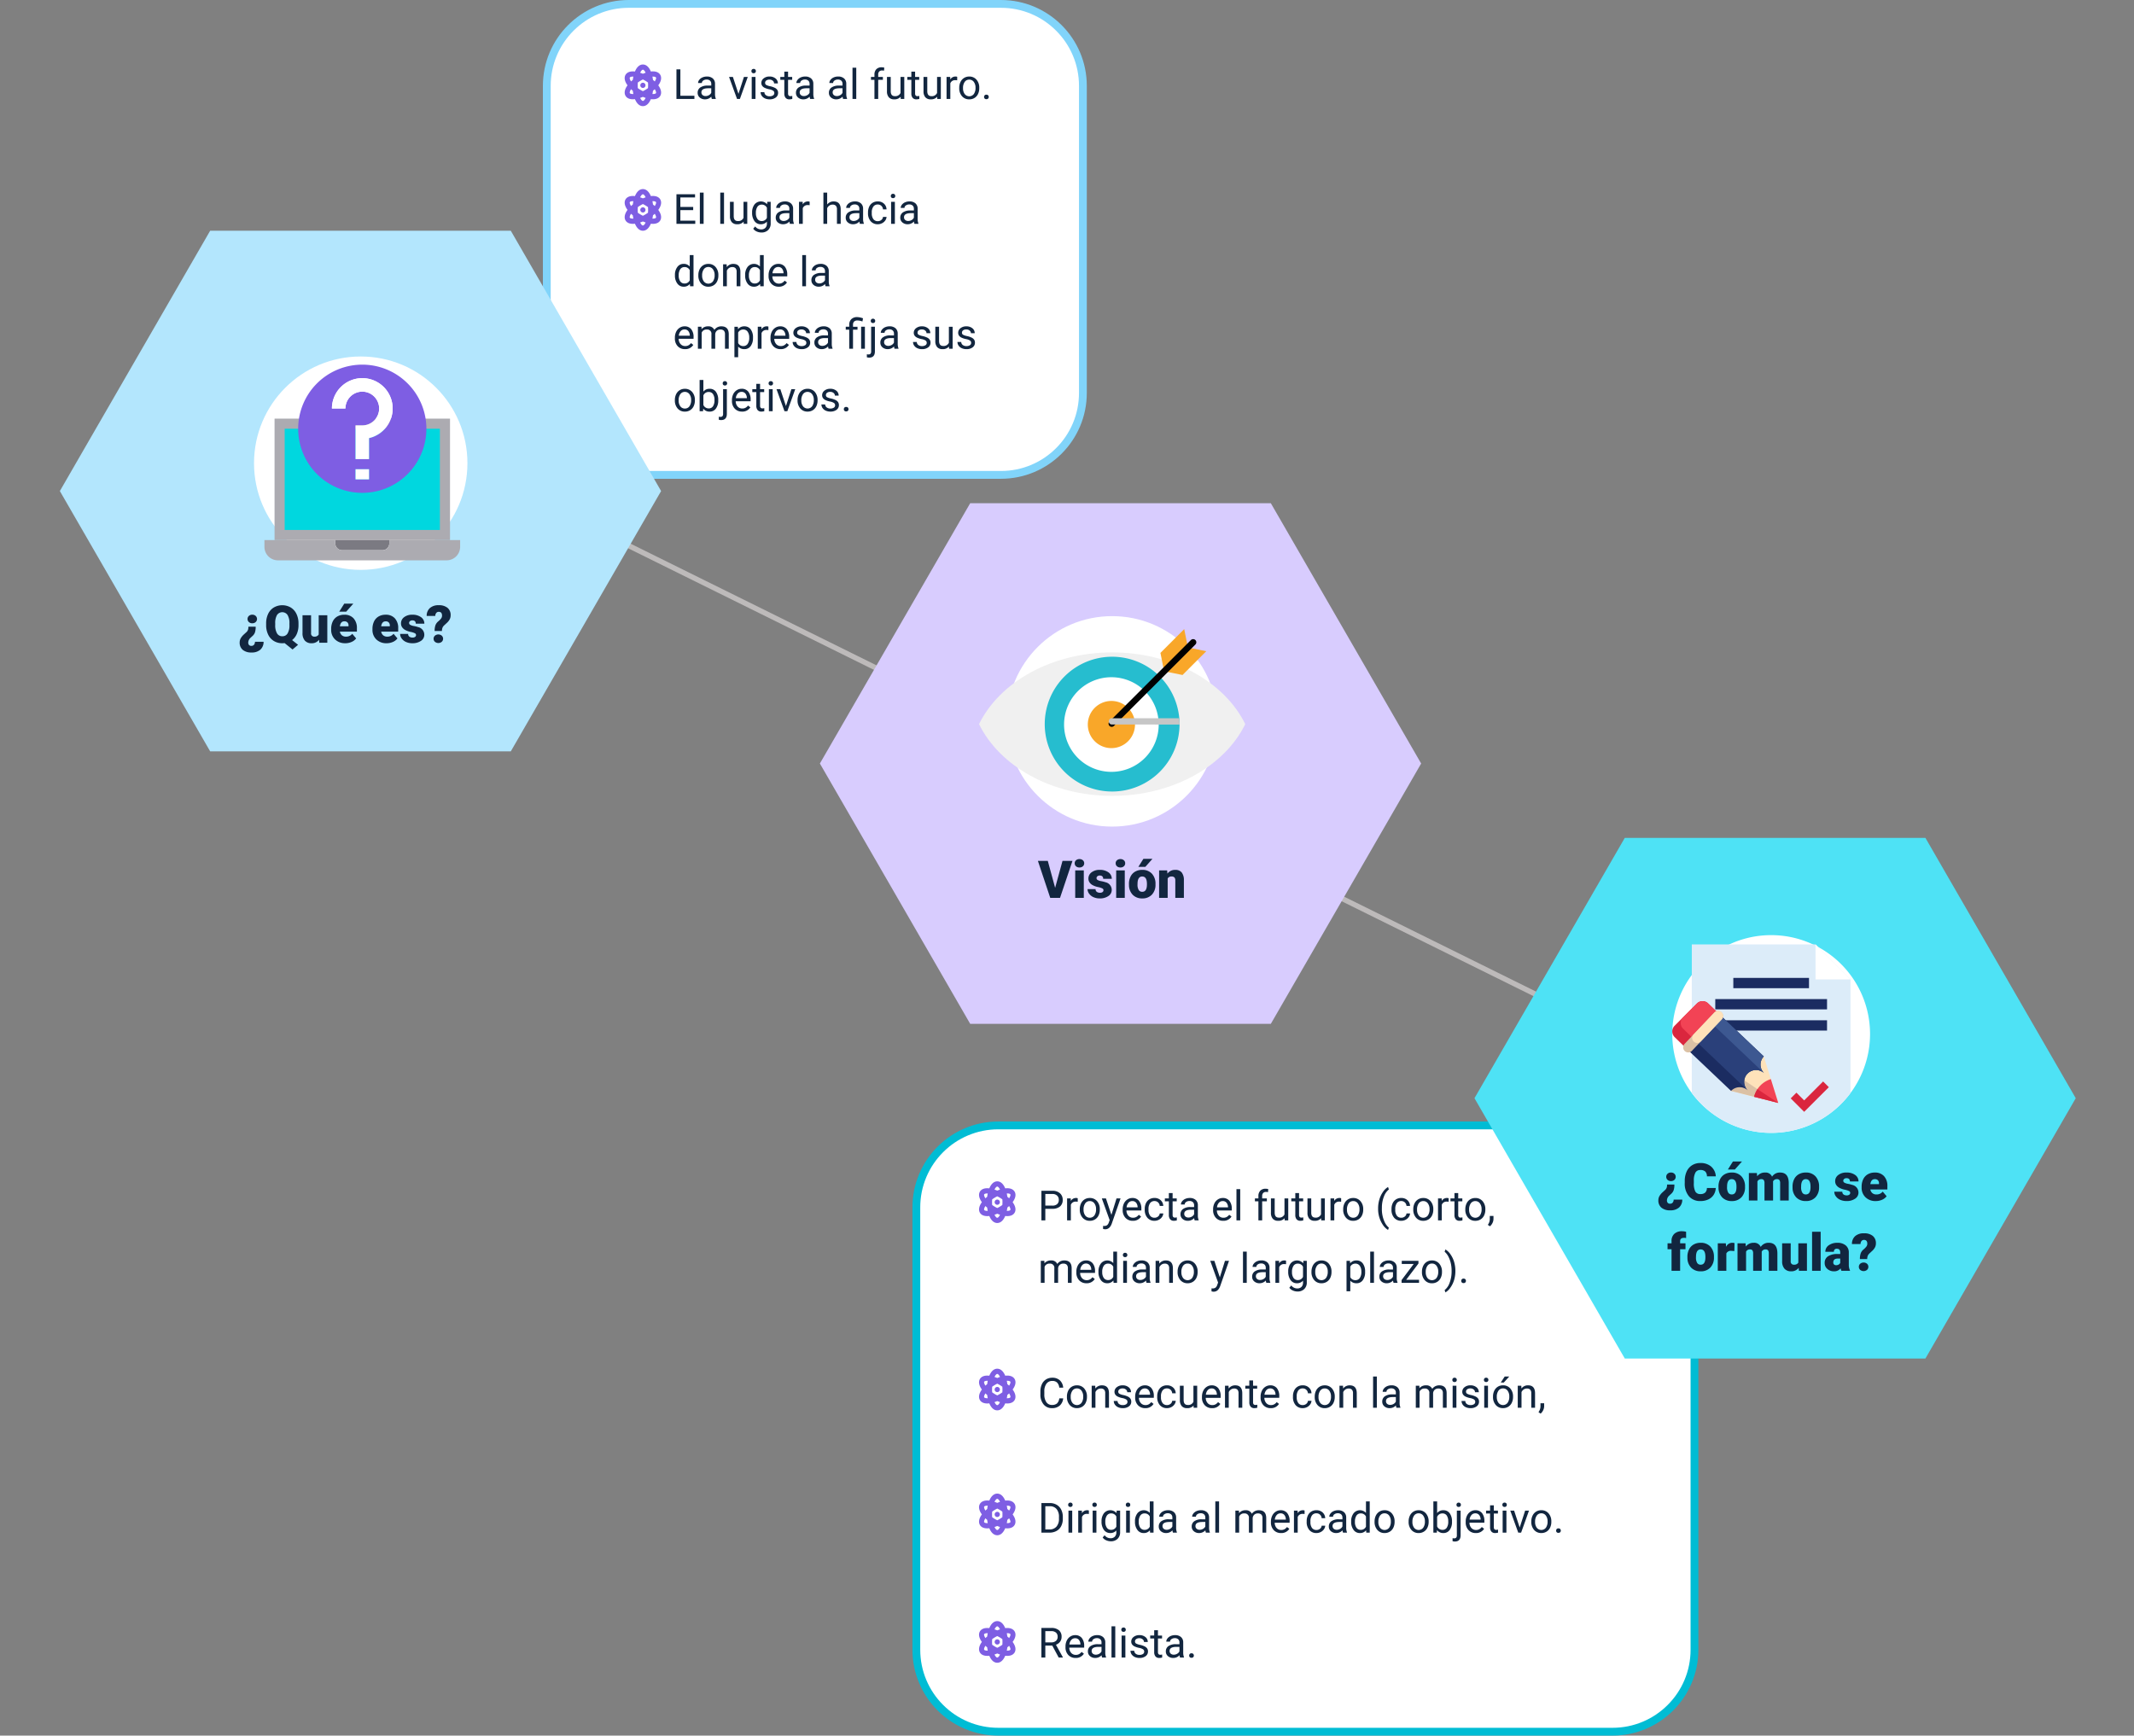 <svg xmlns="http://www.w3.org/2000/svg" width="820" height="667" viewBox="0 0 820 667">
  <rect x="0" y="0" width="820" height="667" fill="#808080" stroke="none"/>
  <g id="Grupo_76146" data-name="Grupo 76146" transform="translate(-390 -2257)">
    <path id="Trazado_148222" data-name="Trazado 148222" d="M-6018-9325.619l402.934,199.353" transform="translate(6616.61 11776)" fill="none" stroke="#bdbaba" stroke-width="2"/>
    <g id="Trazado_148256" data-name="Trazado 148256" transform="translate(598.61 2257)" fill="#fff">
      <path d="M 176 182.5 L 33 182.5 C 28.747 182.5 24.622 181.667 20.739 180.025 C 16.988 178.439 13.62 176.167 10.726 173.274 C 7.833 170.38 5.561 167.012 3.975 163.261 C 2.333 159.378 1.5 155.253 1.5 151 L 1.5 33 C 1.5 28.747 2.333 24.622 3.975 20.739 C 5.561 16.988 7.833 13.62 10.726 10.726 C 13.62 7.833 16.988 5.561 20.739 3.975 C 24.622 2.333 28.747 1.5 33 1.5 L 176 1.5 C 180.253 1.5 184.378 2.333 188.261 3.975 C 192.012 5.561 195.38 7.833 198.274 10.726 C 201.167 13.62 203.439 16.988 205.025 20.739 C 206.667 24.622 207.5 28.747 207.5 33 L 207.5 151 C 207.5 155.253 206.667 159.378 205.025 163.261 C 203.439 167.012 201.167 170.38 198.274 173.274 C 195.38 176.167 192.012 178.439 188.261 180.025 C 184.378 181.667 180.253 182.5 176 182.5 Z" stroke="none"/>
      <path d="M 33 3 C 28.949 3 25.02 3.793 21.324 5.356 C 17.752 6.867 14.543 9.031 11.787 11.787 C 9.031 14.543 6.867 17.752 5.356 21.324 C 3.793 25.02 3 28.949 3 33 L 3 151 C 3 155.051 3.793 158.98 5.356 162.676 C 6.867 166.248 9.031 169.457 11.787 172.213 C 14.543 174.969 17.752 177.133 21.324 178.644 C 25.02 180.207 28.949 181 33 181 L 176 181 C 180.051 181 183.98 180.207 187.676 178.644 C 191.248 177.133 194.457 174.969 197.213 172.213 C 199.969 169.457 202.133 166.248 203.644 162.676 C 205.207 158.98 206 155.051 206 151 L 206 33 C 206 28.949 205.207 25.02 203.644 21.324 C 202.133 17.752 199.969 14.543 197.213 11.787 C 194.457 9.031 191.248 6.867 187.676 5.356 C 183.98 3.793 180.051 3 176 3 L 33 3 M 33 0 L 176 0 C 194.225 0 209 14.775 209 33 L 209 151 C 209 169.225 194.225 184 176 184 L 33 184 C 14.775 184 0 169.225 0 151 L 0 33 C 0 14.775 14.775 0 33 0 Z" stroke="none" fill="#81d4fa"/>
    </g>
    <g id="Trazado_148257" data-name="Trazado 148257" transform="translate(740.61 2688)" fill="#fff">
      <path d="M 269 234.5 L 33 234.5 C 28.747 234.5 24.622 233.667 20.739 232.025 C 16.988 230.439 13.62 228.167 10.726 225.274 C 7.833 222.38 5.561 219.012 3.975 215.261 C 2.333 211.378 1.5 207.253 1.5 203 L 1.5 33 C 1.5 28.747 2.333 24.622 3.975 20.739 C 5.561 16.988 7.833 13.62 10.726 10.726 C 13.62 7.833 16.988 5.561 20.739 3.975 C 24.622 2.333 28.747 1.5 33 1.5 L 269 1.5 C 273.253 1.5 277.378 2.333 281.261 3.975 C 285.012 5.561 288.38 7.833 291.274 10.726 C 294.167 13.62 296.439 16.988 298.025 20.739 C 299.667 24.622 300.5 28.747 300.5 33 L 300.5 203 C 300.5 207.253 299.667 211.378 298.025 215.261 C 296.439 219.012 294.167 222.38 291.274 225.274 C 288.38 228.167 285.012 230.439 281.261 232.025 C 277.378 233.667 273.253 234.5 269 234.5 Z" stroke="none"/>
      <path d="M 33 3 C 28.949 3 25.02 3.793 21.324 5.356 C 17.752 6.867 14.543 9.031 11.787 11.787 C 9.031 14.543 6.867 17.752 5.356 21.324 C 3.793 25.02 3 28.949 3 33 L 3 203 C 3 207.051 3.793 210.98 5.356 214.676 C 6.867 218.248 9.031 221.457 11.787 224.213 C 14.543 226.969 17.752 229.133 21.324 230.644 C 25.02 232.207 28.949 233 33 233 L 269 233 C 273.051 233 276.98 232.207 280.676 230.644 C 284.248 229.133 287.457 226.969 290.213 224.213 C 292.969 221.457 295.133 218.248 296.644 214.676 C 298.207 210.98 299 207.051 299 203 L 299 33 C 299 28.949 298.207 25.02 296.644 21.324 C 295.133 17.752 292.969 14.543 290.213 11.787 C 287.457 9.031 284.248 6.867 280.676 5.356 C 276.98 3.793 273.051 3 269 3 L 33 3 M 33 0 L 269 0 C 287.225 0 302 14.775 302 33 L 302 203 C 302 221.225 287.225 236 269 236 L 33 236 C 14.775 236 0 221.225 0 203 L 0 33 C 0 14.775 14.775 0 33 0 Z" stroke="none" fill="#00bcd4"/>
    </g>
    <path id="Trazado_145517" data-name="Trazado 145517" d="M235.537,378.108,177.779,278.066l57.758-100.042H351.053l57.762,100.042L351.053,378.108Z" transform="translate(235.221 2167.645)" fill="#b3e6fd"/>
    <path id="Trazado_145518" data-name="Trazado 145518" d="M357.409,447.073,299.651,347.031l57.758-100.042H472.926l57.762,100.042L472.926,447.073Z" transform="translate(405.396 2203.392)" fill="#d8ccfe"/>
    <path id="Trazado_145519" data-name="Trazado 145519" d="M477.317,374.818,419.559,274.776l57.758-100.042H592.834L650.6,274.776,592.834,374.818Z" transform="translate(537.015 2404.266)" fill="#4ee2f5"/>
    <path id="Trazado_148258" data-name="Trazado 148258" d="M6.592-3.867,9.424-14.219h3.828L8.467,0H4.717L-.029-14.219h3.8ZM17.607,0h-3.3V-10.566h3.3Zm-3.5-13.3a1.482,1.482,0,0,1,.508-1.159,1.909,1.909,0,0,1,1.318-.452,1.909,1.909,0,0,1,1.318.452,1.482,1.482,0,0,1,.508,1.159,1.482,1.482,0,0,1-.508,1.159,1.909,1.909,0,0,1-1.318.452,1.909,1.909,0,0,1-1.318-.452A1.482,1.482,0,0,1,14.111-13.3ZM25.166-2.969a.76.76,0,0,0-.439-.674,6.685,6.685,0,0,0-1.67-.527,7.615,7.615,0,0,1-2.031-.718A3.4,3.4,0,0,1,19.8-5.967a2.577,2.577,0,0,1-.42-1.455,2.92,2.92,0,0,1,1.2-2.4,4.948,4.948,0,0,1,3.145-.942,5.482,5.482,0,0,1,3.359.947,2.962,2.962,0,0,1,1.27,2.49h-3.3q0-1.27-1.338-1.27a1.326,1.326,0,0,0-.869.288.892.892,0,0,0-.352.718.819.819,0,0,0,.43.713,4.06,4.06,0,0,0,1.372.449,11.857,11.857,0,0,1,1.655.42A3.007,3.007,0,0,1,28.34-3.066,2.767,2.767,0,0,1,27.056-.713,5.631,5.631,0,0,1,23.73.2a5.747,5.747,0,0,1-2.422-.488,4.05,4.05,0,0,1-1.66-1.328,3.007,3.007,0,0,1-.6-1.768h3.076a1.272,1.272,0,0,0,.488,1.069,2.009,2.009,0,0,0,1.2.337,1.58,1.58,0,0,0,1.011-.273A.875.875,0,0,0,25.166-2.969ZM33.35,0h-3.3V-10.566h3.3Zm-3.5-13.3a1.482,1.482,0,0,1,.508-1.159,1.909,1.909,0,0,1,1.318-.452A1.909,1.909,0,0,1,33-14.46a1.482,1.482,0,0,1,.508,1.159A1.482,1.482,0,0,1,33-12.141a1.909,1.909,0,0,1-1.318.452,1.909,1.909,0,0,1-1.318-.452A1.482,1.482,0,0,1,29.854-13.3Zm5.107,7.92A6.236,6.236,0,0,1,35.576-8.2a4.4,4.4,0,0,1,1.768-1.9,5.323,5.323,0,0,1,2.705-.664,4.858,4.858,0,0,1,3.74,1.47,5.64,5.64,0,0,1,1.367,4v.117a5.472,5.472,0,0,1-1.372,3.921A4.871,4.871,0,0,1,40.068.2a4.927,4.927,0,0,1-3.623-1.353,5.29,5.29,0,0,1-1.475-3.667Zm3.291.205a3.932,3.932,0,0,0,.459,2.148,1.529,1.529,0,0,0,1.357.684q1.758,0,1.8-2.705v-.332q0-2.842-1.816-2.842-1.65,0-1.787,2.451ZM40.5-15h3.477L41.26-11.934l-2.686,0Zm9.131,4.434.107,1.24a3.583,3.583,0,0,1,3.018-1.436,3.015,3.015,0,0,1,2.466.986,4.7,4.7,0,0,1,.845,2.969V0h-3.3V-6.67a1.783,1.783,0,0,0-.322-1.177,1.491,1.491,0,0,0-1.172-.376,1.569,1.569,0,0,0-1.436.762V0H46.543V-10.566Z" transform="translate(788.849 2602.063)" fill="#12263f"/>
    <path id="Trazado_148259" data-name="Trazado 148259" d="M14.635,12.848a6.627,6.627,0,0,1-.3,2.251,3.362,3.362,0,0,1-1,1.382l-.645.6a2.547,2.547,0,0,0-.908,1.816A1.357,1.357,0,0,0,12.11,19.9a1.162,1.162,0,0,0,.845.317,1.29,1.29,0,0,0,1.021-.415,1.794,1.794,0,0,0,.386-1.177h3.311a4,4,0,0,1-1.245,3.047,4.9,4.9,0,0,1-3.394,1.084,5.039,5.039,0,0,1-3.364-1.011,3.547,3.547,0,0,1-1.187-2.856,3.281,3.281,0,0,1,.371-1.528,6.061,6.061,0,0,1,1.27-1.558l.83-.762a2.243,2.243,0,0,0,.84-1.494l.049-.7Zm-1.309-1.318a1.892,1.892,0,0,1-1.3-.464,1.609,1.609,0,0,1,0-2.373,1.892,1.892,0,0,1,1.3-.464A1.86,1.86,0,0,1,14.64,8.7a1.607,1.607,0,0,1,0,2.354A1.86,1.86,0,0,1,13.326,11.529Zm17.764.654a8.4,8.4,0,0,1-.654,3.442,5.984,5.984,0,0,1-1.807,2.358L30.924,19.8,28.8,21.6l-3.057-2.461a6.353,6.353,0,0,1-.859.059,6.163,6.163,0,0,1-3.223-.84,5.712,5.712,0,0,1-2.192-2.4,8.159,8.159,0,0,1-.815-3.594v-.752a8.414,8.414,0,0,1,.767-3.691,5.713,5.713,0,0,1,2.188-2.461,6.5,6.5,0,0,1,6.479-.01,5.79,5.79,0,0,1,2.2,2.446,8.18,8.18,0,0,1,.8,3.638Zm-3.486-.6A5.979,5.979,0,0,0,26.9,8.37a2.441,2.441,0,0,0-4.067-.015,6.057,6.057,0,0,0-.693,3.174v.654a6.145,6.145,0,0,0,.693,3.218,2.27,2.27,0,0,0,2.061,1.118,2.237,2.237,0,0,0,2.007-1.1,6.016,6.016,0,0,0,.708-3.174Zm11.377,6.27A3.393,3.393,0,0,1,36.158,19.2a3.328,3.328,0,0,1-2.632-1.011,4.251,4.251,0,0,1-.894-2.905V8.434h3.291V15.3a1.183,1.183,0,0,0,1.318,1.357,1.72,1.72,0,0,0,1.611-.811V8.434h3.311V19H39.078Zm10.1,1.338a5.432,5.432,0,0,1-3.936-1.45,5.008,5.008,0,0,1-1.5-3.774V13.7a6.489,6.489,0,0,1,.6-2.861,4.395,4.395,0,0,1,1.753-1.919,5.292,5.292,0,0,1,2.734-.679A4.574,4.574,0,0,1,52.242,9.62a5.43,5.43,0,0,1,1.289,3.853v1.279H46.988a2.372,2.372,0,0,0,.771,1.4,2.3,2.3,0,0,0,1.543.508,2.958,2.958,0,0,0,2.441-1.094l1.5,1.777A4.2,4.2,0,0,1,51.5,18.692,5.891,5.891,0,0,1,49.078,19.2Zm-.371-8.418q-1.445,0-1.719,1.914h3.32v-.254a1.63,1.63,0,0,0-.4-1.226A1.593,1.593,0,0,0,48.707,10.777ZM48.668,3.99h3.477L49.43,7.057l-2.686,0ZM64.947,19.2a5.432,5.432,0,0,1-3.936-1.45,5.008,5.008,0,0,1-1.5-3.774V13.7a6.489,6.489,0,0,1,.6-2.861,4.395,4.395,0,0,1,1.753-1.919A5.292,5.292,0,0,1,64.6,8.238,4.574,4.574,0,0,1,68.111,9.62,5.43,5.43,0,0,1,69.4,13.473v1.279H62.857a2.372,2.372,0,0,0,.771,1.4,2.3,2.3,0,0,0,1.543.508,2.958,2.958,0,0,0,2.441-1.094l1.5,1.777a4.2,4.2,0,0,1-1.743,1.353A5.891,5.891,0,0,1,64.947,19.2Zm-.371-8.418q-1.445,0-1.719,1.914h3.32v-.254a1.63,1.63,0,0,0-.4-1.226A1.593,1.593,0,0,0,64.576,10.777Zm11.68,5.254a.76.76,0,0,0-.439-.674,6.685,6.685,0,0,0-1.67-.527,7.615,7.615,0,0,1-2.031-.718,3.4,3.4,0,0,1-1.221-1.079,2.577,2.577,0,0,1-.42-1.455,2.92,2.92,0,0,1,1.2-2.4,4.948,4.948,0,0,1,3.145-.942,5.482,5.482,0,0,1,3.359.947,2.962,2.962,0,0,1,1.27,2.49h-3.3q0-1.27-1.338-1.27a1.326,1.326,0,0,0-.869.288.892.892,0,0,0-.352.718.819.819,0,0,0,.43.713,4.06,4.06,0,0,0,1.372.449,11.857,11.857,0,0,1,1.655.42,3.007,3.007,0,0,1,2.383,2.939,2.767,2.767,0,0,1-1.284,2.354,5.631,5.631,0,0,1-3.325.908,5.747,5.747,0,0,1-2.422-.488,4.05,4.05,0,0,1-1.66-1.328,3.007,3.007,0,0,1-.6-1.768h3.076a1.272,1.272,0,0,0,.488,1.069,2.009,2.009,0,0,0,1.2.337,1.58,1.58,0,0,0,1.011-.273A.875.875,0,0,0,76.256,16.031ZM83.4,14.5a6.356,6.356,0,0,1,.322-2.251,3.521,3.521,0,0,1,1.045-1.431,6.947,6.947,0,0,0,1.1-1.108A1.809,1.809,0,0,0,86.246,8.6q0-1.475-1.27-1.475a1.178,1.178,0,0,0-.947.43,1.828,1.828,0,0,0-.381,1.162h-3.3a3.937,3.937,0,0,1,1.23-3.042,4.906,4.906,0,0,1,3.4-1.089,5.1,5.1,0,0,1,3.374,1.006,3.53,3.53,0,0,1,1.2,2.861,3.333,3.333,0,0,1-.322,1.475,4.984,4.984,0,0,1-1.035,1.357L87.066,12.33a2.642,2.642,0,0,0-.664.942A3.735,3.735,0,0,0,86.2,14.5ZM83,17.467a1.516,1.516,0,0,1,.522-1.187,2.064,2.064,0,0,1,2.607,0,1.609,1.609,0,0,1,0,2.373,2.064,2.064,0,0,1-2.607,0A1.516,1.516,0,0,1,83,17.467Z" transform="translate(473.61 2485)" fill="#12263f"/>
    <path id="Trazado_148260" data-name="Trazado 148260" d="M2.828,13.773H8.219V15H1.32V3.625H2.828ZM14.922,15a3.036,3.036,0,0,1-.2-.891,3.225,3.225,0,0,1-2.406,1.047,2.984,2.984,0,0,1-2.051-.707,2.287,2.287,0,0,1-.8-1.793,2.39,2.39,0,0,1,1-2.051,4.733,4.733,0,0,1,2.824-.73H14.7V9.211A1.623,1.623,0,0,0,14.242,8a1.821,1.821,0,0,0-1.336-.449,2.107,2.107,0,0,0-1.3.391,1.151,1.151,0,0,0-.523.945H9.633a2,2,0,0,1,.449-1.223A3.066,3.066,0,0,1,11.3,6.734a4.1,4.1,0,0,1,1.691-.344,3.342,3.342,0,0,1,2.289.73,2.635,2.635,0,0,1,.859,2.012v3.891a4.757,4.757,0,0,0,.3,1.852V15Zm-2.4-1.1a2.54,2.54,0,0,0,1.289-.352,2.127,2.127,0,0,0,.883-.914V10.9H13.563q-2.656,0-2.656,1.555a1.316,1.316,0,0,0,.453,1.063A1.742,1.742,0,0,0,12.523,13.9Zm12.633-.859L27.25,6.547h1.477L25.7,15h-1.1L21.531,6.547h1.477ZM31.688,15H30.242V6.547h1.445ZM30.125,4.3a.863.863,0,0,1,.215-.594.807.807,0,0,1,.637-.242.819.819,0,0,1,.641.242.854.854,0,0,1,.219.594.826.826,0,0,1-.219.586.834.834,0,0,1-.641.234.821.821,0,0,1-.637-.234A.834.834,0,0,1,30.125,4.3Zm8.8,8.453a1.064,1.064,0,0,0-.441-.91,4.249,4.249,0,0,0-1.539-.559,7.277,7.277,0,0,1-1.742-.562,2.479,2.479,0,0,1-.953-.781,1.869,1.869,0,0,1-.309-1.078,2.193,2.193,0,0,1,.879-1.758,3.432,3.432,0,0,1,2.246-.719,3.532,3.532,0,0,1,2.332.742,2.357,2.357,0,0,1,.895,1.9H38.836a1.3,1.3,0,0,0-.5-1.023,1.888,1.888,0,0,0-1.27-.43,1.976,1.976,0,0,0-1.234.344,1.082,1.082,0,0,0-.445.9.877.877,0,0,0,.414.789,5.1,5.1,0,0,0,1.5.508,7.8,7.8,0,0,1,1.754.578,2.558,2.558,0,0,1,1,.809,1.988,1.988,0,0,1,.324,1.152,2.163,2.163,0,0,1-.906,1.816,3.8,3.8,0,0,1-2.352.684,4.257,4.257,0,0,1-1.8-.359,2.922,2.922,0,0,1-1.223-1,2.42,2.42,0,0,1-.441-1.395h1.445a1.5,1.5,0,0,0,.582,1.152,2.258,2.258,0,0,0,1.434.426,2.331,2.331,0,0,0,1.316-.332A1.02,1.02,0,0,0,38.922,12.758ZM44.211,4.5V6.547h1.578V7.664H44.211v5.249a1.173,1.173,0,0,0,.211.763.888.888,0,0,0,.719.254,3.5,3.5,0,0,0,.688-.094V15a4.215,4.215,0,0,1-1.109.155,1.8,1.8,0,0,1-1.461-.586,2.517,2.517,0,0,1-.492-1.664V7.664H41.227V6.547h1.539V4.5ZM52.7,15a3.036,3.036,0,0,1-.2-.891,3.225,3.225,0,0,1-2.406,1.047,2.984,2.984,0,0,1-2.051-.707,2.287,2.287,0,0,1-.8-1.793,2.39,2.39,0,0,1,1-2.051,4.733,4.733,0,0,1,2.824-.73h1.406V9.211A1.623,1.623,0,0,0,52.016,8a1.821,1.821,0,0,0-1.336-.449,2.107,2.107,0,0,0-1.3.391,1.151,1.151,0,0,0-.523.945H47.406a2,2,0,0,1,.449-1.223,3.066,3.066,0,0,1,1.219-.934,4.1,4.1,0,0,1,1.691-.344,3.342,3.342,0,0,1,2.289.73,2.635,2.635,0,0,1,.859,2.012v3.891a4.757,4.757,0,0,0,.3,1.852V15Zm-2.4-1.1a2.54,2.54,0,0,0,1.289-.352,2.127,2.127,0,0,0,.883-.914V10.9H51.336q-2.656,0-2.656,1.555a1.316,1.316,0,0,0,.453,1.063A1.742,1.742,0,0,0,50.3,13.9ZM65.359,15a3.036,3.036,0,0,1-.2-.891,3.225,3.225,0,0,1-2.406,1.047,2.984,2.984,0,0,1-2.051-.707,2.287,2.287,0,0,1-.8-1.793,2.39,2.39,0,0,1,1-2.051,4.733,4.733,0,0,1,2.824-.73h1.406V9.211A1.623,1.623,0,0,0,64.68,8a1.821,1.821,0,0,0-1.336-.449,2.107,2.107,0,0,0-1.3.391,1.151,1.151,0,0,0-.523.945H60.07a2,2,0,0,1,.449-1.223,3.066,3.066,0,0,1,1.219-.934,4.1,4.1,0,0,1,1.691-.344,3.342,3.342,0,0,1,2.289.73,2.635,2.635,0,0,1,.859,2.012v3.891a4.757,4.757,0,0,0,.3,1.852V15Zm-2.4-1.1a2.54,2.54,0,0,0,1.289-.352,2.127,2.127,0,0,0,.883-.914V10.9H64q-2.656,0-2.656,1.555a1.316,1.316,0,0,0,.453,1.063A1.742,1.742,0,0,0,62.961,13.9ZM70.414,15H68.969V3h1.445ZM77.4,15V7.664H76.063V6.547H77.4V5.68a2.878,2.878,0,0,1,.727-2.1,2.745,2.745,0,0,1,2.055-.742,3.816,3.816,0,0,1,.992.132l-.078,1.165a4.151,4.151,0,0,0-.781-.07,1.41,1.41,0,0,0-1.086.411,1.669,1.669,0,0,0-.383,1.18v.893h1.8V7.664h-1.8V15Zm10.063-.836a3.07,3.07,0,0,1-2.477.992,2.628,2.628,0,0,1-2.059-.785,3.4,3.4,0,0,1-.715-2.324v-5.5h1.445v5.461q0,1.922,1.563,1.922a2.163,2.163,0,0,0,2.2-1.234V6.547h1.445V15H87.492ZM93.023,4.5V6.547H94.6V7.664H93.023v5.249a1.173,1.173,0,0,0,.211.763.888.888,0,0,0,.719.254,3.5,3.5,0,0,0,.688-.094V15a4.215,4.215,0,0,1-1.109.155,1.8,1.8,0,0,1-1.461-.586,2.517,2.517,0,0,1-.492-1.664V7.664H90.039V6.547h1.539V4.5Zm8.484,9.664a3.07,3.07,0,0,1-2.477.992,2.628,2.628,0,0,1-2.059-.785,3.4,3.4,0,0,1-.715-2.324v-5.5H97.7v5.461q0,1.922,1.563,1.922a2.163,2.163,0,0,0,2.2-1.234V6.547h1.445V15h-1.375Zm7.688-6.32a4.331,4.331,0,0,0-.711-.055A1.9,1.9,0,0,0,106.555,9v6h-1.445V6.547h1.406l.023.977a2.251,2.251,0,0,1,2.016-1.133,1.477,1.477,0,0,1,.641.109Zm.789,2.852a4.993,4.993,0,0,1,.488-2.234,3.643,3.643,0,0,1,1.359-1.531,3.7,3.7,0,0,1,1.988-.539,3.565,3.565,0,0,1,2.793,1.2,4.6,4.6,0,0,1,1.066,3.18v.1a5.036,5.036,0,0,1-.473,2.215,3.589,3.589,0,0,1-1.352,1.527,3.743,3.743,0,0,1-2.02.547,3.556,3.556,0,0,1-2.785-1.2,4.575,4.575,0,0,1-1.066-3.164Zm1.453.172a3.616,3.616,0,0,0,.652,2.258,2.211,2.211,0,0,0,3.5-.012,3.955,3.955,0,0,0,.648-2.418,3.61,3.61,0,0,0-.66-2.254,2.1,2.1,0,0,0-1.754-.863,2.075,2.075,0,0,0-1.727.852A3.925,3.925,0,0,0,111.438,10.867Zm8.086,3.375a.905.905,0,0,1,.223-.625.848.848,0,0,1,.668-.25.874.874,0,0,1,.676.25.887.887,0,0,1,.23.625.839.839,0,0,1-.23.6.89.89,0,0,1-.676.242.8.8,0,0,1-.891-.844ZM7.75,57.742H2.82v4.031H8.547V63H1.32V51.625H8.469v1.227H2.82v3.664H7.75ZM11.758,63H10.313V51h1.445ZM19.6,63H18.156V51H19.6Zm7.531-.836a3.07,3.07,0,0,1-2.477.992,2.628,2.628,0,0,1-2.059-.785,3.4,3.4,0,0,1-.715-2.324v-5.5h1.445v5.461q0,1.922,1.563,1.922a2.163,2.163,0,0,0,2.2-1.234V54.547h1.445V63H27.164ZM30.391,58.7a4.968,4.968,0,0,1,.914-3.145,3.151,3.151,0,0,1,4.836-.074l.07-.937h1.32V62.8a3.439,3.439,0,0,1-.973,2.586,3.589,3.589,0,0,1-2.613.945,4.348,4.348,0,0,1-1.789-.391,3.08,3.08,0,0,1-1.336-1.07L31.57,64a2.826,2.826,0,0,0,2.273,1.148,2.214,2.214,0,0,0,1.645-.594,2.269,2.269,0,0,0,.59-1.672v-.727a2.971,2.971,0,0,1-2.367,1,2.887,2.887,0,0,1-2.4-1.2A5.224,5.224,0,0,1,30.391,58.7Zm1.453.164a3.79,3.79,0,0,0,.586,2.246,1.9,1.9,0,0,0,1.641.816,2.117,2.117,0,0,0,2.008-1.242V56.828a2.142,2.142,0,0,0-1.992-1.211,1.921,1.921,0,0,0-1.648.82A4.128,4.128,0,0,0,31.844,58.867ZM44.93,63a3.036,3.036,0,0,1-.2-.891,3.225,3.225,0,0,1-2.406,1.047,2.984,2.984,0,0,1-2.051-.707,2.287,2.287,0,0,1-.8-1.793,2.39,2.39,0,0,1,1-2.051,4.733,4.733,0,0,1,2.824-.73H44.7v-.664A1.623,1.623,0,0,0,44.25,56a1.821,1.821,0,0,0-1.336-.449,2.107,2.107,0,0,0-1.3.391,1.151,1.151,0,0,0-.523.945H39.641a2,2,0,0,1,.449-1.223,3.066,3.066,0,0,1,1.219-.934A4.1,4.1,0,0,1,43,54.391a3.342,3.342,0,0,1,2.289.73,2.635,2.635,0,0,1,.859,2.012v3.891a4.757,4.757,0,0,0,.3,1.852V63Zm-2.4-1.1a2.54,2.54,0,0,0,1.289-.352,2.127,2.127,0,0,0,.883-.914V58.9H43.57q-2.656,0-2.656,1.555a1.316,1.316,0,0,0,.453,1.063A1.742,1.742,0,0,0,42.531,61.9ZM52.5,55.844a4.331,4.331,0,0,0-.711-.055A1.9,1.9,0,0,0,49.859,57v6H48.414V54.547H49.82l.023.977a2.251,2.251,0,0,1,2.016-1.133,1.477,1.477,0,0,1,.641.109Zm6.734-.273a3.073,3.073,0,0,1,2.5-1.18q2.68,0,2.7,3.023V63H62.992V57.406a1.946,1.946,0,0,0-.418-1.352,1.675,1.675,0,0,0-1.277-.437,2.086,2.086,0,0,0-1.234.375,2.546,2.546,0,0,0-.828.984V63H57.789V51h1.445ZM71.82,63a3.036,3.036,0,0,1-.2-.891,3.225,3.225,0,0,1-2.406,1.047,2.984,2.984,0,0,1-2.051-.707,2.288,2.288,0,0,1-.8-1.793,2.39,2.39,0,0,1,1-2.051,4.733,4.733,0,0,1,2.824-.73h1.406v-.664A1.623,1.623,0,0,0,71.141,56a1.821,1.821,0,0,0-1.336-.449,2.107,2.107,0,0,0-1.3.391,1.151,1.151,0,0,0-.523.945H66.531a2,2,0,0,1,.449-1.223,3.066,3.066,0,0,1,1.219-.934,4.1,4.1,0,0,1,1.691-.344,3.342,3.342,0,0,1,2.289.73,2.635,2.635,0,0,1,.859,2.012v3.891a4.757,4.757,0,0,0,.3,1.852V63Zm-2.4-1.1a2.54,2.54,0,0,0,1.289-.352,2.127,2.127,0,0,0,.883-.914V58.9H70.461q-2.656,0-2.656,1.555a1.316,1.316,0,0,0,.453,1.063A1.742,1.742,0,0,0,69.422,61.9Zm9.273.078a2.082,2.082,0,0,0,1.352-.469,1.649,1.649,0,0,0,.641-1.172h1.367a2.621,2.621,0,0,1-.5,1.383,3.293,3.293,0,0,1-1.23,1.047,3.55,3.55,0,0,1-1.629.391A3.482,3.482,0,0,1,75.949,62a4.59,4.59,0,0,1-1.02-3.152v-.242a5.089,5.089,0,0,1,.453-2.2,3.451,3.451,0,0,1,1.3-1.492,3.7,3.7,0,0,1,2-.531,3.39,3.39,0,0,1,2.363.852,3.043,3.043,0,0,1,1,2.211H80.688a1.992,1.992,0,0,0-.621-1.348,1.932,1.932,0,0,0-1.379-.527,2.023,2.023,0,0,0-1.707.793,3.724,3.724,0,0,0-.605,2.293v.273a3.65,3.65,0,0,0,.6,2.25A2.033,2.033,0,0,0,78.7,61.977ZM85.25,63H83.8V54.547H85.25ZM83.688,52.3a.863.863,0,0,1,.215-.594.807.807,0,0,1,.637-.242.819.819,0,0,1,.641.242.854.854,0,0,1,.219.594.826.826,0,0,1-.219.586.834.834,0,0,1-.641.234.821.821,0,0,1-.637-.234A.834.834,0,0,1,83.688,52.3ZM92.781,63a3.036,3.036,0,0,1-.2-.891,3.225,3.225,0,0,1-2.406,1.047,2.984,2.984,0,0,1-2.051-.707,2.288,2.288,0,0,1-.8-1.793,2.39,2.39,0,0,1,1-2.051,4.733,4.733,0,0,1,2.824-.73h1.406v-.664A1.623,1.623,0,0,0,92.1,56a1.821,1.821,0,0,0-1.336-.449,2.107,2.107,0,0,0-1.3.391,1.151,1.151,0,0,0-.523.945H87.492a2,2,0,0,1,.449-1.223,3.066,3.066,0,0,1,1.219-.934,4.1,4.1,0,0,1,1.691-.344,3.342,3.342,0,0,1,2.289.73A2.635,2.635,0,0,1,94,57.133v3.891a4.757,4.757,0,0,0,.3,1.852V63Zm-2.4-1.1a2.54,2.54,0,0,0,1.289-.352,2.127,2.127,0,0,0,.883-.914V58.9H91.422q-2.656,0-2.656,1.555a1.316,1.316,0,0,0,.453,1.063A1.742,1.742,0,0,0,90.383,61.9ZM.742,82.7a4.952,4.952,0,0,1,.922-3.129,2.915,2.915,0,0,1,2.414-1.184A2.932,2.932,0,0,1,6.43,79.406V75H7.875V87H6.547l-.07-.906a2.943,2.943,0,0,1-2.414,1.063,2.887,2.887,0,0,1-2.395-1.2,5.008,5.008,0,0,1-.926-3.141Zm1.445.164a3.749,3.749,0,0,0,.594,2.25,1.92,1.92,0,0,0,1.641.813A2.109,2.109,0,0,0,6.43,84.7V80.813a2.125,2.125,0,0,0-1.992-1.2,1.929,1.929,0,0,0-1.656.82A4.128,4.128,0,0,0,2.188,82.867ZM9.734,82.7a4.993,4.993,0,0,1,.488-2.234,3.643,3.643,0,0,1,1.359-1.531,3.7,3.7,0,0,1,1.988-.539,3.565,3.565,0,0,1,2.793,1.2,4.6,4.6,0,0,1,1.066,3.18v.1a5.036,5.036,0,0,1-.473,2.215,3.589,3.589,0,0,1-1.352,1.527,3.743,3.743,0,0,1-2.02.547,3.556,3.556,0,0,1-2.785-1.2A4.575,4.575,0,0,1,9.734,82.8Zm1.453.172a3.616,3.616,0,0,0,.652,2.258,2.211,2.211,0,0,0,3.5-.012,3.955,3.955,0,0,0,.648-2.418,3.61,3.61,0,0,0-.66-2.254,2.1,2.1,0,0,0-1.754-.863,2.075,2.075,0,0,0-1.727.852A3.925,3.925,0,0,0,11.188,82.867Zm9.422-4.32.047,1.063a3.08,3.08,0,0,1,2.531-1.219q2.68,0,2.7,3.023V87H24.445V81.406a1.946,1.946,0,0,0-.418-1.352,1.675,1.675,0,0,0-1.277-.437,2.086,2.086,0,0,0-1.234.375,2.546,2.546,0,0,0-.828.984V87H19.242V78.547ZM27.719,82.7a4.952,4.952,0,0,1,.922-3.129,3.137,3.137,0,0,1,4.766-.168V75h1.445V87H33.523l-.07-.906a2.943,2.943,0,0,1-2.414,1.063,2.887,2.887,0,0,1-2.395-1.2,5.008,5.008,0,0,1-.926-3.141Zm1.445.164a3.749,3.749,0,0,0,.594,2.25,1.92,1.92,0,0,0,1.641.813A2.109,2.109,0,0,0,33.406,84.7V80.813a2.125,2.125,0,0,0-1.992-1.2,1.929,1.929,0,0,0-1.656.82A4.128,4.128,0,0,0,29.164,82.867ZM40.6,87.156a3.693,3.693,0,0,1-2.8-1.129,4.19,4.19,0,0,1-1.078-3.02v-.266a5.073,5.073,0,0,1,.48-2.246,3.748,3.748,0,0,1,1.344-1.547,3.378,3.378,0,0,1,1.871-.559,3.166,3.166,0,0,1,2.563,1.086,4.7,4.7,0,0,1,.914,3.109v.6H38.172a3,3,0,0,0,.73,2.02,2.3,2.3,0,0,0,1.777.77,2.517,2.517,0,0,0,1.3-.312,3.259,3.259,0,0,0,.93-.828l.883.688A3.55,3.55,0,0,1,40.6,87.156Zm-.18-7.578a1.928,1.928,0,0,0-1.469.637A3.1,3.1,0,0,0,38.219,82h4.234v-.109a2.753,2.753,0,0,0-.594-1.707A1.815,1.815,0,0,0,40.422,79.578ZM51.1,87H49.656V75H51.1Zm7.531,0a3.036,3.036,0,0,1-.2-.891,3.225,3.225,0,0,1-2.406,1.047,2.984,2.984,0,0,1-2.051-.707,2.287,2.287,0,0,1-.8-1.793,2.39,2.39,0,0,1,1-2.051A4.733,4.733,0,0,1,57,81.875h1.406v-.664A1.623,1.623,0,0,0,57.953,80a1.821,1.821,0,0,0-1.336-.449,2.108,2.108,0,0,0-1.3.391,1.151,1.151,0,0,0-.523.945H53.344a2,2,0,0,1,.449-1.223,3.066,3.066,0,0,1,1.219-.934,4.1,4.1,0,0,1,1.691-.344,3.342,3.342,0,0,1,2.289.73,2.635,2.635,0,0,1,.859,2.012v3.891a4.757,4.757,0,0,0,.3,1.852V87Zm-2.4-1.1a2.54,2.54,0,0,0,1.289-.352,2.127,2.127,0,0,0,.883-.914V82.9H57.273q-2.656,0-2.656,1.555a1.316,1.316,0,0,0,.453,1.063A1.742,1.742,0,0,0,56.234,85.9ZM4.6,111.156a3.693,3.693,0,0,1-2.8-1.129,4.19,4.19,0,0,1-1.078-3.02v-.266a5.073,5.073,0,0,1,.48-2.246,3.748,3.748,0,0,1,1.344-1.547,3.378,3.378,0,0,1,1.871-.559,3.166,3.166,0,0,1,2.563,1.086,4.7,4.7,0,0,1,.914,3.109v.6H2.172a3,3,0,0,0,.73,2.02,2.3,2.3,0,0,0,1.777.77,2.517,2.517,0,0,0,1.3-.312,3.259,3.259,0,0,0,.93-.828l.883.688A3.55,3.55,0,0,1,4.6,111.156Zm-.18-7.578a1.928,1.928,0,0,0-1.469.637A3.1,3.1,0,0,0,2.219,106H6.453v-.109a2.753,2.753,0,0,0-.594-1.707A1.815,1.815,0,0,0,4.422,103.578Zm6.508-1.031.039.938a3.122,3.122,0,0,1,2.508-1.094,2.417,2.417,0,0,1,2.414,1.359,3.2,3.2,0,0,1,1.1-.984,3.242,3.242,0,0,1,1.6-.375q2.781,0,2.828,2.945V111H19.969v-5.578a1.941,1.941,0,0,0-.414-1.355,1.823,1.823,0,0,0-1.391-.449,1.916,1.916,0,0,0-1.336.48,1.949,1.949,0,0,0-.617,1.293V111H14.758v-5.539a1.613,1.613,0,0,0-1.8-1.844,1.934,1.934,0,0,0-1.945,1.211V111H9.563v-8.453Zm19.8,4.32a5.062,5.062,0,0,1-.883,3.109,2.829,2.829,0,0,1-2.391,1.18,3.1,3.1,0,0,1-2.422-.977v4.07H23.594v-11.7h1.32l.07.938a2.977,2.977,0,0,1,2.453-1.094,2.882,2.882,0,0,1,2.41,1.148,5.117,5.117,0,0,1,.887,3.2Zm-1.445-.164a3.735,3.735,0,0,0-.609-2.258,1.963,1.963,0,0,0-1.672-.828,2.125,2.125,0,0,0-1.969,1.164v4.039a2.129,2.129,0,0,0,1.984,1.156,1.954,1.954,0,0,0,1.652-.824A4.077,4.077,0,0,0,29.289,106.7Zm7.367-2.859a4.331,4.331,0,0,0-.711-.055A1.9,1.9,0,0,0,34.016,105v6H32.57v-8.453h1.406l.023.977a2.251,2.251,0,0,1,2.016-1.133,1.477,1.477,0,0,1,.641.109Zm4.688,7.313a3.693,3.693,0,0,1-2.8-1.129,4.19,4.19,0,0,1-1.078-3.02v-.266a5.073,5.073,0,0,1,.48-2.246,3.748,3.748,0,0,1,1.344-1.547,3.378,3.378,0,0,1,1.871-.559,3.166,3.166,0,0,1,2.563,1.086,4.7,4.7,0,0,1,.914,3.109v.6H38.914a3,3,0,0,0,.73,2.02,2.3,2.3,0,0,0,1.777.77,2.517,2.517,0,0,0,1.3-.312,3.259,3.259,0,0,0,.93-.828l.883.688A3.55,3.55,0,0,1,41.344,111.156Zm-.18-7.578a1.928,1.928,0,0,0-1.469.637A3.1,3.1,0,0,0,38.961,106H43.2v-.109a2.753,2.753,0,0,0-.594-1.707A1.815,1.815,0,0,0,41.164,103.578Zm10.07,5.18a1.064,1.064,0,0,0-.441-.91,4.249,4.249,0,0,0-1.539-.559,7.277,7.277,0,0,1-1.742-.562,2.479,2.479,0,0,1-.953-.781,1.869,1.869,0,0,1-.309-1.078,2.193,2.193,0,0,1,.879-1.758,3.432,3.432,0,0,1,2.246-.719,3.532,3.532,0,0,1,2.332.742,2.357,2.357,0,0,1,.895,1.9H51.148a1.3,1.3,0,0,0-.5-1.023,1.888,1.888,0,0,0-1.27-.43,1.976,1.976,0,0,0-1.234.344,1.082,1.082,0,0,0-.445.9.877.877,0,0,0,.414.789,5.1,5.1,0,0,0,1.5.508,7.8,7.8,0,0,1,1.754.578,2.558,2.558,0,0,1,1,.809,1.988,1.988,0,0,1,.324,1.152,2.163,2.163,0,0,1-.906,1.816,3.8,3.8,0,0,1-2.352.684,4.257,4.257,0,0,1-1.8-.359,2.922,2.922,0,0,1-1.223-1,2.42,2.42,0,0,1-.441-1.395h1.445a1.5,1.5,0,0,0,.582,1.152,2.258,2.258,0,0,0,1.434.426,2.331,2.331,0,0,0,1.316-.332A1.02,1.02,0,0,0,51.234,108.758ZM59.781,111a3.036,3.036,0,0,1-.2-.891,3.225,3.225,0,0,1-2.406,1.047,2.984,2.984,0,0,1-2.051-.707,2.287,2.287,0,0,1-.8-1.793,2.39,2.39,0,0,1,1-2.051,4.733,4.733,0,0,1,2.824-.73h1.406v-.664A1.623,1.623,0,0,0,59.1,104a1.821,1.821,0,0,0-1.336-.449,2.108,2.108,0,0,0-1.3.391,1.151,1.151,0,0,0-.523.945H54.492a2,2,0,0,1,.449-1.223,3.066,3.066,0,0,1,1.219-.934,4.1,4.1,0,0,1,1.691-.344,3.342,3.342,0,0,1,2.289.73A2.635,2.635,0,0,1,61,105.133v3.891a4.757,4.757,0,0,0,.3,1.852V111Zm-2.4-1.1a2.54,2.54,0,0,0,1.289-.352,2.127,2.127,0,0,0,.883-.914V106.9H58.422q-2.656,0-2.656,1.555a1.316,1.316,0,0,0,.453,1.063A1.742,1.742,0,0,0,57.383,109.9ZM67.711,111v-7.336H66.375v-1.117h1.336v-.719a2.937,2.937,0,0,1,.809-2.2,3.136,3.136,0,0,1,2.285-.789,6.881,6.881,0,0,1,2.211.477l-.242,1.219a5.008,5.008,0,0,0-1.859-.391,1.819,1.819,0,0,0-1.34.418,1.723,1.723,0,0,0-.41,1.254v.734h1.727v1.117H69.164V111Zm6.023,0H72.281v-8.453h1.453Zm3.844-8.453v9.43q0,2.438-2.211,2.438a2.7,2.7,0,0,1-.883-.14v-1.149a2.794,2.794,0,0,0,.656.063.982.982,0,0,0,.738-.262,1.3,1.3,0,0,0,.254-.911v-9.468ZM75.984,100.3a.867.867,0,0,1,.215-.59.79.79,0,0,1,.629-.246.819.819,0,0,1,.641.242.854.854,0,0,1,.219.594.826.826,0,0,1-.219.586.834.834,0,0,1-.641.234.808.808,0,0,1-.633-.234A.843.843,0,0,1,75.984,100.3ZM85.125,111a3.036,3.036,0,0,1-.2-.891,3.225,3.225,0,0,1-2.406,1.047,2.984,2.984,0,0,1-2.051-.707,2.287,2.287,0,0,1-.8-1.793,2.39,2.39,0,0,1,1-2.051,4.733,4.733,0,0,1,2.824-.73H84.9v-.664A1.623,1.623,0,0,0,84.445,104a1.821,1.821,0,0,0-1.336-.449,2.108,2.108,0,0,0-1.3.391,1.151,1.151,0,0,0-.523.945H79.836a2,2,0,0,1,.449-1.223,3.066,3.066,0,0,1,1.219-.934,4.1,4.1,0,0,1,1.691-.344,3.342,3.342,0,0,1,2.289.73,2.635,2.635,0,0,1,.859,2.012v3.891a4.757,4.757,0,0,0,.3,1.852V111Zm-2.4-1.1a2.54,2.54,0,0,0,1.289-.352,2.127,2.127,0,0,0,.883-.914V106.9H83.766q-2.656,0-2.656,1.555a1.316,1.316,0,0,0,.453,1.063A1.742,1.742,0,0,0,82.727,109.9Zm14.766-1.141a1.064,1.064,0,0,0-.441-.91,4.249,4.249,0,0,0-1.539-.559,7.277,7.277,0,0,1-1.742-.562,2.478,2.478,0,0,1-.953-.781,1.869,1.869,0,0,1-.309-1.078,2.193,2.193,0,0,1,.879-1.758,3.432,3.432,0,0,1,2.246-.719,3.532,3.532,0,0,1,2.332.742,2.357,2.357,0,0,1,.895,1.9H97.406a1.3,1.3,0,0,0-.5-1.023,1.888,1.888,0,0,0-1.27-.43,1.976,1.976,0,0,0-1.234.344,1.082,1.082,0,0,0-.445.9.877.877,0,0,0,.414.789,5.1,5.1,0,0,0,1.5.508,7.8,7.8,0,0,1,1.754.578,2.559,2.559,0,0,1,1,.809,1.988,1.988,0,0,1,.324,1.152,2.163,2.163,0,0,1-.906,1.816,3.8,3.8,0,0,1-2.352.684,4.257,4.257,0,0,1-1.8-.359,2.922,2.922,0,0,1-1.223-1,2.42,2.42,0,0,1-.441-1.395h1.445a1.5,1.5,0,0,0,.582,1.152,2.258,2.258,0,0,0,1.434.426A2.331,2.331,0,0,0,97,109.645,1.02,1.02,0,0,0,97.492,108.758Zm8.547,1.406a3.07,3.07,0,0,1-2.477.992,2.628,2.628,0,0,1-2.059-.785,3.4,3.4,0,0,1-.715-2.324v-5.5h1.445v5.461q0,1.922,1.563,1.922A2.163,2.163,0,0,0,106,108.7v-6.148h1.445V111H106.07Zm8.523-1.406a1.064,1.064,0,0,0-.441-.91,4.249,4.249,0,0,0-1.539-.559,7.277,7.277,0,0,1-1.742-.562,2.478,2.478,0,0,1-.953-.781,1.869,1.869,0,0,1-.309-1.078,2.193,2.193,0,0,1,.879-1.758,3.432,3.432,0,0,1,2.246-.719,3.532,3.532,0,0,1,2.332.742,2.357,2.357,0,0,1,.895,1.9h-1.453a1.3,1.3,0,0,0-.5-1.023,1.888,1.888,0,0,0-1.27-.43,1.976,1.976,0,0,0-1.234.344,1.082,1.082,0,0,0-.445.9.877.877,0,0,0,.414.789,5.1,5.1,0,0,0,1.5.508,7.8,7.8,0,0,1,1.754.578,2.559,2.559,0,0,1,1,.809,1.988,1.988,0,0,1,.324,1.152,2.163,2.163,0,0,1-.906,1.816,3.8,3.8,0,0,1-2.352.684,4.257,4.257,0,0,1-1.8-.359,2.922,2.922,0,0,1-1.223-1,2.42,2.42,0,0,1-.441-1.395h1.445a1.5,1.5,0,0,0,.582,1.152,2.258,2.258,0,0,0,1.434.426,2.331,2.331,0,0,0,1.316-.332A1.02,1.02,0,0,0,114.563,108.758ZM.711,130.7a4.993,4.993,0,0,1,.488-2.234,3.643,3.643,0,0,1,1.359-1.531,3.7,3.7,0,0,1,1.988-.539,3.565,3.565,0,0,1,2.793,1.2,4.6,4.6,0,0,1,1.066,3.18v.1a5.036,5.036,0,0,1-.473,2.215,3.589,3.589,0,0,1-1.352,1.527,3.743,3.743,0,0,1-2.02.547,3.556,3.556,0,0,1-2.785-1.2A4.575,4.575,0,0,1,.711,130.8Zm1.453.172a3.616,3.616,0,0,0,.652,2.258,2.088,2.088,0,0,0,1.746.852,2.075,2.075,0,0,0,1.75-.863,3.955,3.955,0,0,0,.648-2.418,3.61,3.61,0,0,0-.66-2.254,2.1,2.1,0,0,0-1.754-.863,2.075,2.075,0,0,0-1.727.852A3.925,3.925,0,0,0,2.164,130.867Zm15.211,0a5.026,5.026,0,0,1-.891,3.113,2.846,2.846,0,0,1-2.391,1.176,2.947,2.947,0,0,1-2.477-1.133l-.07.977H10.219V123h1.445v4.477a2.93,2.93,0,0,1,2.414-1.086,2.863,2.863,0,0,1,2.418,1.164,5.177,5.177,0,0,1,.879,3.188ZM15.93,130.7a3.906,3.906,0,0,0-.57-2.281,1.888,1.888,0,0,0-1.641-.8,2.122,2.122,0,0,0-2.055,1.328V132.6a2.181,2.181,0,0,0,2.07,1.328,1.878,1.878,0,0,0,1.617-.8A4.153,4.153,0,0,0,15.93,130.7Zm4.758-4.156v9.43q0,2.438-2.211,2.438a2.7,2.7,0,0,1-.883-.14v-1.149a2.794,2.794,0,0,0,.656.063.982.982,0,0,0,.738-.262,1.3,1.3,0,0,0,.254-.911v-9.468ZM19.094,124.3a.867.867,0,0,1,.215-.59.79.79,0,0,1,.629-.246.819.819,0,0,1,.641.242.854.854,0,0,1,.219.594.826.826,0,0,1-.219.586.834.834,0,0,1-.641.234.808.808,0,0,1-.633-.234A.843.843,0,0,1,19.094,124.3Zm7.43,10.852a3.693,3.693,0,0,1-2.8-1.129,4.19,4.19,0,0,1-1.078-3.02v-.266a5.073,5.073,0,0,1,.48-2.246,3.748,3.748,0,0,1,1.344-1.547,3.378,3.378,0,0,1,1.871-.559,3.166,3.166,0,0,1,2.563,1.086,4.7,4.7,0,0,1,.914,3.109v.6H24.094a3,3,0,0,0,.73,2.02,2.3,2.3,0,0,0,1.777.77,2.517,2.517,0,0,0,1.3-.312,3.258,3.258,0,0,0,.93-.828l.883.688A3.55,3.55,0,0,1,26.523,135.156Zm-.18-7.578a1.928,1.928,0,0,0-1.469.637A3.1,3.1,0,0,0,24.141,130h4.234v-.109a2.753,2.753,0,0,0-.594-1.707A1.815,1.815,0,0,0,26.344,127.578Zm7.109-3.078v2.047h1.578v1.117H33.453v5.249a1.173,1.173,0,0,0,.211.763.888.888,0,0,0,.719.254,3.5,3.5,0,0,0,.688-.094V135a4.215,4.215,0,0,1-1.109.155,1.8,1.8,0,0,1-1.461-.586,2.517,2.517,0,0,1-.492-1.664v-5.242H30.469v-1.117h1.539V124.5ZM38.289,135H36.844v-8.453h1.445Zm-1.562-10.7a.863.863,0,0,1,.215-.594.807.807,0,0,1,.637-.242.819.819,0,0,1,.641.242.854.854,0,0,1,.219.594.826.826,0,0,1-.219.586.834.834,0,0,1-.641.234.821.821,0,0,1-.637-.234A.834.834,0,0,1,36.727,124.3Zm6.664,8.734,2.094-6.492h1.477L43.93,135h-1.1l-3.062-8.453h1.477Zm4.461-2.344a4.993,4.993,0,0,1,.488-2.234A3.642,3.642,0,0,1,49.7,126.93a3.7,3.7,0,0,1,1.988-.539,3.565,3.565,0,0,1,2.793,1.2,4.6,4.6,0,0,1,1.066,3.18v.1a5.036,5.036,0,0,1-.473,2.215,3.589,3.589,0,0,1-1.352,1.527,3.743,3.743,0,0,1-2.02.547,3.556,3.556,0,0,1-2.785-1.2,4.575,4.575,0,0,1-1.066-3.164Zm1.453.172a3.616,3.616,0,0,0,.652,2.258,2.211,2.211,0,0,0,3.5-.012A3.955,3.955,0,0,0,54.1,130.7a3.61,3.61,0,0,0-.66-2.254,2.1,2.1,0,0,0-1.754-.863,2.075,2.075,0,0,0-1.727.852A3.925,3.925,0,0,0,49.3,130.867Zm12.977,1.891a1.064,1.064,0,0,0-.441-.91,4.249,4.249,0,0,0-1.539-.559,7.277,7.277,0,0,1-1.742-.562,2.479,2.479,0,0,1-.953-.781,1.869,1.869,0,0,1-.309-1.078,2.193,2.193,0,0,1,.879-1.758,3.432,3.432,0,0,1,2.246-.719,3.532,3.532,0,0,1,2.332.742,2.357,2.357,0,0,1,.895,1.9H62.2a1.3,1.3,0,0,0-.5-1.023,1.888,1.888,0,0,0-1.27-.43,1.976,1.976,0,0,0-1.234.344,1.082,1.082,0,0,0-.445.9.877.877,0,0,0,.414.789,5.1,5.1,0,0,0,1.5.508,7.8,7.8,0,0,1,1.754.578,2.558,2.558,0,0,1,1,.809,1.988,1.988,0,0,1,.324,1.152,2.163,2.163,0,0,1-.906,1.816,3.8,3.8,0,0,1-2.352.684,4.257,4.257,0,0,1-1.8-.359,2.922,2.922,0,0,1-1.223-1,2.42,2.42,0,0,1-.441-1.395h1.445a1.5,1.5,0,0,0,.582,1.152,2.258,2.258,0,0,0,1.434.426,2.331,2.331,0,0,0,1.316-.332A1.02,1.02,0,0,0,62.281,132.758Zm3.359,1.484a.905.905,0,0,1,.223-.625.848.848,0,0,1,.668-.25.874.874,0,0,1,.676.25.887.887,0,0,1,.23.625.839.839,0,0,1-.23.6.89.89,0,0,1-.676.242.8.8,0,0,1-.891-.844Z" transform="translate(648.61 2280.021)" fill="#12263f"/>
    <path id="Trazado_148261" data-name="Trazado 148261" d="M2.82,10.547V15H1.32V3.625h4.2a4.215,4.215,0,0,1,2.926.953A3.231,3.231,0,0,1,9.5,7.1,3.189,3.189,0,0,1,8.465,9.652a4.4,4.4,0,0,1-2.965.895Zm0-1.227h2.7a2.7,2.7,0,0,0,1.844-.567A2.075,2.075,0,0,0,8,7.113a2.143,2.143,0,0,0-.641-1.628A2.525,2.525,0,0,0,5.6,4.852H2.82ZM15.273,7.844a4.331,4.331,0,0,0-.711-.055A1.9,1.9,0,0,0,12.633,9v6H11.188V6.547h1.406l.023.977a2.251,2.251,0,0,1,2.016-1.133,1.477,1.477,0,0,1,.641.109Zm.789,2.852a4.993,4.993,0,0,1,.488-2.234A3.643,3.643,0,0,1,17.91,6.93,3.7,3.7,0,0,1,19.9,6.391a3.565,3.565,0,0,1,2.793,1.2,4.6,4.6,0,0,1,1.066,3.18v.1a5.036,5.036,0,0,1-.473,2.215,3.589,3.589,0,0,1-1.352,1.527,3.743,3.743,0,0,1-2.02.547,3.556,3.556,0,0,1-2.785-1.2A4.575,4.575,0,0,1,16.063,10.8Zm1.453.172a3.616,3.616,0,0,0,.652,2.258,2.211,2.211,0,0,0,3.5-.012,3.955,3.955,0,0,0,.648-2.418,3.61,3.61,0,0,0-.66-2.254A2.1,2.1,0,0,0,19.9,7.578a2.075,2.075,0,0,0-1.727.852A3.925,3.925,0,0,0,17.516,10.867Zm10.7,2.016,1.969-6.336h1.547l-3.4,9.758q-.789,2.109-2.508,2.109l-.273-.023-.539-.1V17.117l.391.031a1.923,1.923,0,0,0,1.145-.3,2.148,2.148,0,0,0,.676-1.086l.32-.859L24.531,6.547h1.578Zm8.211,2.273a3.693,3.693,0,0,1-2.8-1.129,4.19,4.19,0,0,1-1.078-3.02v-.266a5.073,5.073,0,0,1,.48-2.246,3.748,3.748,0,0,1,1.344-1.547,3.378,3.378,0,0,1,1.871-.559,3.166,3.166,0,0,1,2.563,1.086,4.7,4.7,0,0,1,.914,3.109v.6H34a3,3,0,0,0,.73,2.02,2.3,2.3,0,0,0,1.777.77,2.517,2.517,0,0,0,1.3-.312,3.259,3.259,0,0,0,.93-.828l.883.688A3.55,3.55,0,0,1,36.43,15.156Zm-.18-7.578a1.928,1.928,0,0,0-1.469.637A3.1,3.1,0,0,0,34.047,10h4.234V9.891a2.753,2.753,0,0,0-.594-1.707A1.815,1.815,0,0,0,36.25,7.578Zm8.539,6.4a2.082,2.082,0,0,0,1.352-.469,1.649,1.649,0,0,0,.641-1.172h1.367a2.621,2.621,0,0,1-.5,1.383,3.293,3.293,0,0,1-1.23,1.047,3.55,3.55,0,0,1-1.629.391A3.482,3.482,0,0,1,42.043,14a4.59,4.59,0,0,1-1.02-3.152v-.242a5.089,5.089,0,0,1,.453-2.2,3.451,3.451,0,0,1,1.3-1.492,3.7,3.7,0,0,1,2-.531,3.39,3.39,0,0,1,2.363.852,3.043,3.043,0,0,1,1,2.211H46.781a1.992,1.992,0,0,0-.621-1.348,1.932,1.932,0,0,0-1.379-.527,2.023,2.023,0,0,0-1.707.793,3.724,3.724,0,0,0-.605,2.293v.273a3.65,3.65,0,0,0,.6,2.25A2.033,2.033,0,0,0,44.789,13.977ZM51.734,4.5V6.547h1.578V7.664H51.734v5.249a1.173,1.173,0,0,0,.211.763.888.888,0,0,0,.719.254,3.5,3.5,0,0,0,.688-.094V15a4.215,4.215,0,0,1-1.109.155,1.8,1.8,0,0,1-1.461-.586,2.517,2.517,0,0,1-.492-1.664V7.664H48.75V6.547h1.539V4.5ZM60.219,15a3.036,3.036,0,0,1-.2-.891,3.225,3.225,0,0,1-2.406,1.047,2.984,2.984,0,0,1-2.051-.707,2.287,2.287,0,0,1-.8-1.793,2.39,2.39,0,0,1,1-2.051,4.733,4.733,0,0,1,2.824-.73h1.406V9.211A1.623,1.623,0,0,0,59.539,8,1.821,1.821,0,0,0,58.2,7.555a2.107,2.107,0,0,0-1.3.391,1.151,1.151,0,0,0-.523.945H54.93a2,2,0,0,1,.449-1.223A3.066,3.066,0,0,1,56.6,6.734a4.1,4.1,0,0,1,1.691-.344,3.342,3.342,0,0,1,2.289.73,2.635,2.635,0,0,1,.859,2.012v3.891a4.757,4.757,0,0,0,.3,1.852V15Zm-2.4-1.1a2.54,2.54,0,0,0,1.289-.352,2.127,2.127,0,0,0,.883-.914V10.9H58.859q-2.656,0-2.656,1.555a1.316,1.316,0,0,0,.453,1.063A1.742,1.742,0,0,0,57.82,13.9Zm13.352,1.258a3.693,3.693,0,0,1-2.8-1.129,4.19,4.19,0,0,1-1.078-3.02v-.266a5.073,5.073,0,0,1,.48-2.246,3.748,3.748,0,0,1,1.344-1.547,3.378,3.378,0,0,1,1.871-.559,3.166,3.166,0,0,1,2.563,1.086,4.7,4.7,0,0,1,.914,3.109v.6H68.742a3,3,0,0,0,.73,2.02,2.3,2.3,0,0,0,1.777.77,2.517,2.517,0,0,0,1.3-.312,3.259,3.259,0,0,0,.93-.828l.883.688A3.55,3.55,0,0,1,71.172,15.156Zm-.18-7.578a1.928,1.928,0,0,0-1.469.637A3.1,3.1,0,0,0,68.789,10h4.234V9.891a2.753,2.753,0,0,0-.594-1.707A1.815,1.815,0,0,0,70.992,7.578ZM77.711,15H76.266V3h1.445ZM84.7,15V7.664H83.359V6.547H84.7V5.68a2.878,2.878,0,0,1,.727-2.1,2.745,2.745,0,0,1,2.055-.742,3.816,3.816,0,0,1,.992.132l-.078,1.165a4.151,4.151,0,0,0-.781-.07,1.41,1.41,0,0,0-1.086.411,1.669,1.669,0,0,0-.383,1.18v.893h1.8V7.664h-1.8V15Zm10.063-.836a3.07,3.07,0,0,1-2.477.992,2.628,2.628,0,0,1-2.059-.785,3.4,3.4,0,0,1-.715-2.324v-5.5h1.445v5.461q0,1.922,1.563,1.922a2.163,2.163,0,0,0,2.2-1.234V6.547h1.445V15H94.789ZM100.32,4.5V6.547H101.9V7.664H100.32v5.249a1.173,1.173,0,0,0,.211.763.888.888,0,0,0,.719.254,3.5,3.5,0,0,0,.688-.094V15a4.215,4.215,0,0,1-1.109.155,1.8,1.8,0,0,1-1.461-.586,2.517,2.517,0,0,1-.492-1.664V7.664H97.336V6.547h1.539V4.5Zm8.484,9.664a3.07,3.07,0,0,1-2.477.992,2.628,2.628,0,0,1-2.059-.785,3.4,3.4,0,0,1-.715-2.324v-5.5H105v5.461q0,1.922,1.563,1.922a2.163,2.163,0,0,0,2.2-1.234V6.547h1.445V15h-1.375Zm7.688-6.32a4.331,4.331,0,0,0-.711-.055A1.9,1.9,0,0,0,113.852,9v6h-1.445V6.547h1.406l.023.977a2.251,2.251,0,0,1,2.016-1.133,1.477,1.477,0,0,1,.641.109Zm.789,2.852a4.993,4.993,0,0,1,.488-2.234,3.643,3.643,0,0,1,1.359-1.531,3.7,3.7,0,0,1,1.988-.539,3.565,3.565,0,0,1,2.793,1.2,4.6,4.6,0,0,1,1.066,3.18v.1a5.036,5.036,0,0,1-.473,2.215,3.589,3.589,0,0,1-1.352,1.527,3.743,3.743,0,0,1-2.02.547,3.556,3.556,0,0,1-2.785-1.2,4.575,4.575,0,0,1-1.066-3.164Zm1.453.172a3.616,3.616,0,0,0,.652,2.258,2.211,2.211,0,0,0,3.5-.012,3.955,3.955,0,0,0,.648-2.418,3.61,3.61,0,0,0-.66-2.254,2.1,2.1,0,0,0-1.754-.863,2.075,2.075,0,0,0-1.727.852A3.925,3.925,0,0,0,118.734,10.867Zm11.961-.484a12.079,12.079,0,0,1,.473-3.391,9.85,9.85,0,0,1,1.41-2.953,6,6,0,0,1,1.945-1.875l.3.953a6.222,6.222,0,0,0-1.871,2.672,11.583,11.583,0,0,0-.8,4.023l-.008.664a11.643,11.643,0,0,0,1.1,5.234,6.252,6.252,0,0,0,1.578,2.078l-.3.883a6.192,6.192,0,0,1-1.984-1.937A10.859,10.859,0,0,1,130.7,10.383Zm8.914,3.594a2.082,2.082,0,0,0,1.352-.469,1.649,1.649,0,0,0,.641-1.172h1.367a2.621,2.621,0,0,1-.5,1.383,3.293,3.293,0,0,1-1.23,1.047,3.55,3.55,0,0,1-1.629.391A3.482,3.482,0,0,1,136.863,14a4.59,4.59,0,0,1-1.02-3.152v-.242a5.089,5.089,0,0,1,.453-2.2,3.451,3.451,0,0,1,1.3-1.492,3.7,3.7,0,0,1,2-.531,3.39,3.39,0,0,1,2.363.852,3.043,3.043,0,0,1,1,2.211H141.6a1.992,1.992,0,0,0-.621-1.348,1.932,1.932,0,0,0-1.379-.527,2.023,2.023,0,0,0-1.707.793,3.724,3.724,0,0,0-.605,2.293v.273a3.65,3.65,0,0,0,.6,2.25A2.033,2.033,0,0,0,139.609,13.977Zm4.6-3.281a4.993,4.993,0,0,1,.488-2.234,3.642,3.642,0,0,1,1.359-1.531,3.7,3.7,0,0,1,1.988-.539,3.565,3.565,0,0,1,2.793,1.2,4.6,4.6,0,0,1,1.066,3.18v.1a5.036,5.036,0,0,1-.473,2.215,3.589,3.589,0,0,1-1.352,1.527,3.743,3.743,0,0,1-2.02.547,3.556,3.556,0,0,1-2.785-1.2,4.575,4.575,0,0,1-1.066-3.164Zm1.453.172a3.616,3.616,0,0,0,.652,2.258,2.211,2.211,0,0,0,3.5-.012,3.954,3.954,0,0,0,.648-2.418,3.61,3.61,0,0,0-.66-2.254,2.1,2.1,0,0,0-1.754-.863,2.075,2.075,0,0,0-1.727.852A3.925,3.925,0,0,0,145.664,10.867ZM157.8,7.844a4.331,4.331,0,0,0-.711-.055A1.9,1.9,0,0,0,155.164,9v6h-1.445V6.547h1.406l.023.977a2.251,2.251,0,0,1,2.016-1.133,1.477,1.477,0,0,1,.641.109Zm3.68-3.344V6.547h1.578V7.664h-1.578v5.249a1.173,1.173,0,0,0,.211.763.888.888,0,0,0,.719.254,3.5,3.5,0,0,0,.688-.094V15a4.215,4.215,0,0,1-1.109.155,1.8,1.8,0,0,1-1.461-.586,2.517,2.517,0,0,1-.492-1.664V7.664H158.5V6.547h1.539V4.5Zm2.727,6.2a4.993,4.993,0,0,1,.488-2.234,3.642,3.642,0,0,1,1.359-1.531,3.7,3.7,0,0,1,1.988-.539,3.565,3.565,0,0,1,2.793,1.2,4.6,4.6,0,0,1,1.066,3.18v.1a5.036,5.036,0,0,1-.473,2.215,3.589,3.589,0,0,1-1.352,1.527,3.743,3.743,0,0,1-2.02.547,3.556,3.556,0,0,1-2.785-1.2,4.575,4.575,0,0,1-1.066-3.164Zm1.453.172a3.616,3.616,0,0,0,.652,2.258,2.211,2.211,0,0,0,3.5-.012,3.954,3.954,0,0,0,.648-2.418,3.61,3.61,0,0,0-.66-2.254,2.1,2.1,0,0,0-1.754-.863,2.075,2.075,0,0,0-1.727.852A3.925,3.925,0,0,0,165.664,10.867Zm8.008,6.4-.82-.562a3.77,3.77,0,0,0,.766-2.109v-1.3h1.414v1.133A3.559,3.559,0,0,1,174.645,16,3.7,3.7,0,0,1,173.672,17.266ZM2.453,30.547l.039.938A3.122,3.122,0,0,1,5,30.391,2.417,2.417,0,0,1,7.414,31.75a3.2,3.2,0,0,1,1.1-.984,3.242,3.242,0,0,1,1.6-.375q2.781,0,2.828,2.945V39H11.492V33.422a1.941,1.941,0,0,0-.414-1.355,1.823,1.823,0,0,0-1.391-.449,1.916,1.916,0,0,0-1.336.48,1.949,1.949,0,0,0-.617,1.293V39H6.281V33.461a1.613,1.613,0,0,0-1.8-1.844,1.934,1.934,0,0,0-1.945,1.211V39H1.086V30.547Zm16.172,8.609a3.693,3.693,0,0,1-2.8-1.129,4.19,4.19,0,0,1-1.078-3.02v-.266a5.073,5.073,0,0,1,.48-2.246,3.748,3.748,0,0,1,1.344-1.547,3.378,3.378,0,0,1,1.871-.559,3.166,3.166,0,0,1,2.563,1.086,4.7,4.7,0,0,1,.914,3.109v.6H16.2a3,3,0,0,0,.73,2.02,2.3,2.3,0,0,0,1.777.77,2.517,2.517,0,0,0,1.3-.312,3.259,3.259,0,0,0,.93-.828l.883.688A3.55,3.55,0,0,1,18.625,39.156Zm-.18-7.578a1.928,1.928,0,0,0-1.469.637A3.1,3.1,0,0,0,16.242,34h4.234v-.109a2.753,2.753,0,0,0-.594-1.707A1.815,1.815,0,0,0,18.445,31.578Zm4.8,3.125a4.952,4.952,0,0,1,.922-3.129,3.137,3.137,0,0,1,4.766-.168V27h1.445V39H29.047l-.07-.906a2.943,2.943,0,0,1-2.414,1.063,2.887,2.887,0,0,1-2.395-1.2,5.008,5.008,0,0,1-.926-3.141Zm1.445.164a3.749,3.749,0,0,0,.594,2.25,1.92,1.92,0,0,0,1.641.813A2.108,2.108,0,0,0,28.93,36.7V32.813a2.125,2.125,0,0,0-1.992-1.2,1.929,1.929,0,0,0-1.656.82A4.128,4.128,0,0,0,24.688,34.867ZM34.188,39H32.742V30.547h1.445ZM32.625,28.3a.863.863,0,0,1,.215-.594.807.807,0,0,1,.637-.242.819.819,0,0,1,.641.242.854.854,0,0,1,.219.594.826.826,0,0,1-.219.586.834.834,0,0,1-.641.234.821.821,0,0,1-.637-.234A.834.834,0,0,1,32.625,28.3ZM41.719,39a3.036,3.036,0,0,1-.2-.891,3.225,3.225,0,0,1-2.406,1.047,2.984,2.984,0,0,1-2.051-.707,2.287,2.287,0,0,1-.8-1.793,2.39,2.39,0,0,1,1-2.051,4.733,4.733,0,0,1,2.824-.73h1.406v-.664A1.623,1.623,0,0,0,41.039,32a1.821,1.821,0,0,0-1.336-.449,2.107,2.107,0,0,0-1.3.391,1.151,1.151,0,0,0-.523.945H36.43a2,2,0,0,1,.449-1.223,3.066,3.066,0,0,1,1.219-.934,4.1,4.1,0,0,1,1.691-.344,3.342,3.342,0,0,1,2.289.73,2.635,2.635,0,0,1,.859,2.012v3.891a4.757,4.757,0,0,0,.3,1.852V39Zm-2.4-1.1a2.54,2.54,0,0,0,1.289-.352,2.127,2.127,0,0,0,.883-.914V34.9H40.359q-2.656,0-2.656,1.555a1.316,1.316,0,0,0,.453,1.063A1.742,1.742,0,0,0,39.32,37.9Zm7.25-7.352.047,1.063a3.08,3.08,0,0,1,2.531-1.219q2.68,0,2.7,3.023V39H50.406V33.406a1.946,1.946,0,0,0-.418-1.352,1.675,1.675,0,0,0-1.277-.437,2.086,2.086,0,0,0-1.234.375,2.546,2.546,0,0,0-.828.984V39H45.2V30.547ZM53.648,34.7a4.993,4.993,0,0,1,.488-2.234A3.643,3.643,0,0,1,55.5,30.93a3.7,3.7,0,0,1,1.988-.539,3.565,3.565,0,0,1,2.793,1.2,4.6,4.6,0,0,1,1.066,3.18v.1a5.036,5.036,0,0,1-.473,2.215,3.589,3.589,0,0,1-1.352,1.527,3.743,3.743,0,0,1-2.02.547,3.556,3.556,0,0,1-2.785-1.2A4.575,4.575,0,0,1,53.648,34.8Zm1.453.172a3.616,3.616,0,0,0,.652,2.258,2.211,2.211,0,0,0,3.5-.012A3.955,3.955,0,0,0,59.9,34.7a3.61,3.61,0,0,0-.66-2.254,2.1,2.1,0,0,0-1.754-.863,2.075,2.075,0,0,0-1.727.852A3.925,3.925,0,0,0,55.1,34.867Zm14.781,2.016,1.969-6.336H73.4L70,40.3q-.789,2.109-2.508,2.109l-.273-.023-.539-.1V41.117l.391.031a1.923,1.923,0,0,0,1.145-.3,2.149,2.149,0,0,0,.676-1.086l.32-.859L66.2,30.547h1.578ZM80.219,39H78.773V27h1.445Zm7.531,0a3.036,3.036,0,0,1-.2-.891,3.225,3.225,0,0,1-2.406,1.047,2.984,2.984,0,0,1-2.051-.707,2.288,2.288,0,0,1-.8-1.793,2.39,2.39,0,0,1,1-2.051,4.733,4.733,0,0,1,2.824-.73h1.406v-.664A1.623,1.623,0,0,0,87.07,32a1.821,1.821,0,0,0-1.336-.449,2.108,2.108,0,0,0-1.3.391,1.151,1.151,0,0,0-.523.945H82.461a2,2,0,0,1,.449-1.223,3.066,3.066,0,0,1,1.219-.934,4.1,4.1,0,0,1,1.691-.344,3.342,3.342,0,0,1,2.289.73,2.635,2.635,0,0,1,.859,2.012v3.891a4.757,4.757,0,0,0,.3,1.852V39Zm-2.4-1.1a2.54,2.54,0,0,0,1.289-.352,2.127,2.127,0,0,0,.883-.914V34.9H86.391q-2.656,0-2.656,1.555a1.316,1.316,0,0,0,.453,1.063A1.742,1.742,0,0,0,85.352,37.9Zm9.969-6.055a4.331,4.331,0,0,0-.711-.055A1.9,1.9,0,0,0,92.68,33v6H91.234V30.547h1.406l.023.977a2.251,2.251,0,0,1,2.016-1.133,1.477,1.477,0,0,1,.641.109Zm.836,2.859a4.968,4.968,0,0,1,.914-3.145,3.151,3.151,0,0,1,4.836-.074l.07-.937h1.32V38.8a3.439,3.439,0,0,1-.973,2.586,3.589,3.589,0,0,1-2.613.945,4.348,4.348,0,0,1-1.789-.391,3.08,3.08,0,0,1-1.336-1.07l.75-.867a2.826,2.826,0,0,0,2.273,1.148,2.214,2.214,0,0,0,1.645-.594,2.269,2.269,0,0,0,.59-1.672v-.727a2.971,2.971,0,0,1-2.367,1,2.887,2.887,0,0,1-2.4-1.2A5.224,5.224,0,0,1,96.156,34.7Zm1.453.164a3.79,3.79,0,0,0,.586,2.246,1.9,1.9,0,0,0,1.641.816,2.117,2.117,0,0,0,2.008-1.242V32.828a2.142,2.142,0,0,0-1.992-1.211,1.921,1.921,0,0,0-1.648.82A4.128,4.128,0,0,0,97.609,34.867Zm7.484-.172a4.993,4.993,0,0,1,.488-2.234,3.643,3.643,0,0,1,1.359-1.531,3.7,3.7,0,0,1,1.988-.539,3.565,3.565,0,0,1,2.793,1.2,4.6,4.6,0,0,1,1.066,3.18v.1a5.036,5.036,0,0,1-.473,2.215,3.589,3.589,0,0,1-1.352,1.527,3.743,3.743,0,0,1-2.02.547,3.556,3.556,0,0,1-2.785-1.2,4.575,4.575,0,0,1-1.066-3.164Zm1.453.172a3.616,3.616,0,0,0,.652,2.258,2.211,2.211,0,0,0,3.5-.012,3.955,3.955,0,0,0,.648-2.418,3.61,3.61,0,0,0-.66-2.254,2.1,2.1,0,0,0-1.754-.863,2.075,2.075,0,0,0-1.727.852A3.925,3.925,0,0,0,106.547,34.867Zm19.156,0a5.062,5.062,0,0,1-.883,3.109,2.829,2.829,0,0,1-2.391,1.18,3.1,3.1,0,0,1-2.422-.977v4.07h-1.445v-11.7h1.32l.07.938a2.977,2.977,0,0,1,2.453-1.094,2.882,2.882,0,0,1,2.41,1.148,5.117,5.117,0,0,1,.887,3.2Zm-1.445-.164a3.735,3.735,0,0,0-.609-2.258,1.963,1.963,0,0,0-1.672-.828,2.125,2.125,0,0,0-1.969,1.164V36.82a2.129,2.129,0,0,0,1.984,1.156,1.954,1.954,0,0,0,1.652-.824A4.077,4.077,0,0,0,124.258,34.7Zm4.852,4.3h-1.445V27h1.445Zm7.531,0a3.036,3.036,0,0,1-.2-.891,3.225,3.225,0,0,1-2.406,1.047,2.984,2.984,0,0,1-2.051-.707,2.287,2.287,0,0,1-.8-1.793,2.39,2.39,0,0,1,1-2.051,4.733,4.733,0,0,1,2.824-.73h1.406v-.664A1.623,1.623,0,0,0,135.961,32a1.821,1.821,0,0,0-1.336-.449,2.107,2.107,0,0,0-1.3.391,1.151,1.151,0,0,0-.523.945h-1.453a2,2,0,0,1,.449-1.223,3.066,3.066,0,0,1,1.219-.934,4.1,4.1,0,0,1,1.691-.344,3.342,3.342,0,0,1,2.289.73,2.635,2.635,0,0,1,.859,2.012v3.891a4.757,4.757,0,0,0,.3,1.852V39Zm-2.4-1.1a2.54,2.54,0,0,0,1.289-.352,2.127,2.127,0,0,0,.883-.914V34.9h-1.133q-2.656,0-2.656,1.555a1.316,1.316,0,0,0,.453,1.063A1.742,1.742,0,0,0,134.242,37.9Zm7.242-.078h4.945V39h-6.711V37.938l4.664-6.2h-4.594v-1.2H146.2V31.57Zm6.063-3.125a4.993,4.993,0,0,1,.488-2.234,3.642,3.642,0,0,1,1.359-1.531,3.7,3.7,0,0,1,1.988-.539,3.565,3.565,0,0,1,2.793,1.2,4.6,4.6,0,0,1,1.066,3.18v.1a5.036,5.036,0,0,1-.473,2.215,3.589,3.589,0,0,1-1.352,1.527,3.743,3.743,0,0,1-2.02.547,3.556,3.556,0,0,1-2.785-1.2,4.575,4.575,0,0,1-1.066-3.164Zm1.453.172a3.616,3.616,0,0,0,.652,2.258,2.211,2.211,0,0,0,3.5-.012A3.954,3.954,0,0,0,153.8,34.7a3.61,3.61,0,0,0-.66-2.254,2.1,2.1,0,0,0-1.754-.863,2.075,2.075,0,0,0-1.727.852A3.925,3.925,0,0,0,149,34.867Zm11.391-.406a12.085,12.085,0,0,1-.457,3.34,9.876,9.876,0,0,1-1.4,2.949,6.127,6.127,0,0,1-1.973,1.922l-.3-.883a6.281,6.281,0,0,0,1.934-2.863,12.387,12.387,0,0,0,.746-4.309v-.25a12.861,12.861,0,0,0-.344-3.051,10.3,10.3,0,0,0-.957-2.527,5.838,5.838,0,0,0-1.379-1.742l.3-.883a6.1,6.1,0,0,1,1.965,1.906,9.9,9.9,0,0,1,1.4,2.945A12.364,12.364,0,0,1,160.391,34.461Zm2.258,3.781a.905.905,0,0,1,.223-.625.848.848,0,0,1,.668-.25.874.874,0,0,1,.676.25.887.887,0,0,1,.23.625.839.839,0,0,1-.23.6.89.89,0,0,1-.676.242.8.8,0,0,1-.891-.844ZM9.688,83.391a4.185,4.185,0,0,1-1.332,2.785,4.365,4.365,0,0,1-2.98.98,4.008,4.008,0,0,1-3.23-1.445A5.815,5.815,0,0,1,.93,81.844V80.75A6.481,6.481,0,0,1,1.5,77.961,4.231,4.231,0,0,1,3.1,76.113a4.47,4.47,0,0,1,2.406-.645A4.11,4.11,0,0,1,8.414,76.48a4.235,4.235,0,0,1,1.273,2.8H8.18a3.268,3.268,0,0,0-.848-1.975A2.565,2.565,0,0,0,5.508,76.7a2.684,2.684,0,0,0-2.254,1.063,4.882,4.882,0,0,0-.816,3.026v1.1a5.018,5.018,0,0,0,.773,2.948A2.5,2.5,0,0,0,5.375,85.93a2.887,2.887,0,0,0,1.918-.566,3.143,3.143,0,0,0,.887-1.973Zm1.438-.7a4.993,4.993,0,0,1,.488-2.234,3.643,3.643,0,0,1,1.359-1.531,3.7,3.7,0,0,1,1.988-.539,3.565,3.565,0,0,1,2.793,1.2,4.6,4.6,0,0,1,1.066,3.18v.1a5.036,5.036,0,0,1-.473,2.215A3.589,3.589,0,0,1,17,86.609a3.743,3.743,0,0,1-2.02.547,3.556,3.556,0,0,1-2.785-1.2A4.575,4.575,0,0,1,11.125,82.8Zm1.453.172a3.616,3.616,0,0,0,.652,2.258,2.211,2.211,0,0,0,3.5-.012,3.955,3.955,0,0,0,.648-2.418,3.61,3.61,0,0,0-.66-2.254,2.1,2.1,0,0,0-1.754-.863,2.075,2.075,0,0,0-1.727.852A3.925,3.925,0,0,0,12.578,82.867ZM22,78.547l.047,1.063a3.08,3.08,0,0,1,2.531-1.219q2.68,0,2.7,3.023V87H25.836V81.406a1.946,1.946,0,0,0-.418-1.352,1.675,1.675,0,0,0-1.277-.437,2.086,2.086,0,0,0-1.234.375,2.546,2.546,0,0,0-.828.984V87H20.633V78.547Zm12.383,6.211a1.064,1.064,0,0,0-.441-.91,4.249,4.249,0,0,0-1.539-.559,7.277,7.277,0,0,1-1.742-.562,2.478,2.478,0,0,1-.953-.781,1.869,1.869,0,0,1-.309-1.078,2.193,2.193,0,0,1,.879-1.758,3.432,3.432,0,0,1,2.246-.719,3.532,3.532,0,0,1,2.332.742,2.357,2.357,0,0,1,.895,1.9H34.3a1.3,1.3,0,0,0-.5-1.023,1.888,1.888,0,0,0-1.27-.43,1.976,1.976,0,0,0-1.234.344,1.082,1.082,0,0,0-.445.9.877.877,0,0,0,.414.789,5.1,5.1,0,0,0,1.5.508,7.8,7.8,0,0,1,1.754.578,2.558,2.558,0,0,1,1,.809,1.988,1.988,0,0,1,.324,1.152,2.163,2.163,0,0,1-.906,1.816,3.8,3.8,0,0,1-2.352.684,4.257,4.257,0,0,1-1.8-.359,2.922,2.922,0,0,1-1.223-1,2.42,2.42,0,0,1-.441-1.395h1.445a1.5,1.5,0,0,0,.582,1.152,2.258,2.258,0,0,0,1.434.426,2.331,2.331,0,0,0,1.316-.332A1.02,1.02,0,0,0,34.383,84.758Zm6.836,2.4a3.693,3.693,0,0,1-2.8-1.129,4.19,4.19,0,0,1-1.078-3.02v-.266a5.073,5.073,0,0,1,.48-2.246,3.748,3.748,0,0,1,1.344-1.547,3.378,3.378,0,0,1,1.871-.559A3.166,3.166,0,0,1,43.6,79.477a4.7,4.7,0,0,1,.914,3.109v.6H38.789a3,3,0,0,0,.73,2.02,2.3,2.3,0,0,0,1.777.77,2.517,2.517,0,0,0,1.3-.312,3.259,3.259,0,0,0,.93-.828l.883.688A3.55,3.55,0,0,1,41.219,87.156Zm-.18-7.578a1.928,1.928,0,0,0-1.469.637A3.1,3.1,0,0,0,38.836,82H43.07v-.109a2.753,2.753,0,0,0-.594-1.707A1.815,1.815,0,0,0,41.039,79.578Zm8.539,6.4a2.082,2.082,0,0,0,1.352-.469,1.649,1.649,0,0,0,.641-1.172h1.367a2.621,2.621,0,0,1-.5,1.383,3.293,3.293,0,0,1-1.23,1.047,3.55,3.55,0,0,1-1.629.391A3.482,3.482,0,0,1,46.832,86a4.59,4.59,0,0,1-1.02-3.152v-.242a5.089,5.089,0,0,1,.453-2.2,3.451,3.451,0,0,1,1.3-1.492,3.7,3.7,0,0,1,2-.531,3.39,3.39,0,0,1,2.363.852,3.043,3.043,0,0,1,1,2.211H51.57a1.992,1.992,0,0,0-.621-1.348,1.932,1.932,0,0,0-1.379-.527,2.023,2.023,0,0,0-1.707.793,3.724,3.724,0,0,0-.605,2.293v.273a3.65,3.65,0,0,0,.6,2.25A2.033,2.033,0,0,0,49.578,85.977Zm10.2.188a3.07,3.07,0,0,1-2.477.992,2.628,2.628,0,0,1-2.059-.785,3.4,3.4,0,0,1-.715-2.324v-5.5h1.445v5.461q0,1.922,1.563,1.922a2.163,2.163,0,0,0,2.2-1.234V78.547h1.445V87H59.813Zm7.109.992a3.693,3.693,0,0,1-2.8-1.129,4.19,4.19,0,0,1-1.078-3.02v-.266A5.073,5.073,0,0,1,63.5,80.5a3.748,3.748,0,0,1,1.344-1.547,3.378,3.378,0,0,1,1.871-.559,3.166,3.166,0,0,1,2.563,1.086,4.7,4.7,0,0,1,.914,3.109v.6H64.461a3,3,0,0,0,.73,2.02,2.3,2.3,0,0,0,1.777.77,2.517,2.517,0,0,0,1.3-.312,3.259,3.259,0,0,0,.93-.828l.883.688A3.55,3.55,0,0,1,66.891,87.156Zm-.18-7.578a1.928,1.928,0,0,0-1.469.637A3.1,3.1,0,0,0,64.508,82h4.234v-.109a2.753,2.753,0,0,0-.594-1.707A1.815,1.815,0,0,0,66.711,79.578Zm6.516-1.031.047,1.063A3.08,3.08,0,0,1,75.8,78.391q2.68,0,2.7,3.023V87H77.063V81.406a1.946,1.946,0,0,0-.418-1.352,1.675,1.675,0,0,0-1.277-.437,2.086,2.086,0,0,0-1.234.375,2.546,2.546,0,0,0-.828.984V87H71.859V78.547ZM82.648,76.5v2.047h1.578v1.117H82.648v5.249a1.173,1.173,0,0,0,.211.763.888.888,0,0,0,.719.254,3.5,3.5,0,0,0,.688-.094V87a4.215,4.215,0,0,1-1.109.155A1.8,1.8,0,0,1,81.7,86.57a2.517,2.517,0,0,1-.492-1.664V79.664H79.664V78.547H81.2V76.5Zm6.773,10.656a3.693,3.693,0,0,1-2.8-1.129,4.19,4.19,0,0,1-1.078-3.02v-.266a5.073,5.073,0,0,1,.48-2.246,3.748,3.748,0,0,1,1.344-1.547,3.378,3.378,0,0,1,1.871-.559A3.166,3.166,0,0,1,91.8,79.477a4.7,4.7,0,0,1,.914,3.109v.6H86.992a3,3,0,0,0,.73,2.02,2.3,2.3,0,0,0,1.777.77,2.517,2.517,0,0,0,1.3-.312,3.259,3.259,0,0,0,.93-.828l.883.688A3.55,3.55,0,0,1,89.422,87.156Zm-.18-7.578a1.928,1.928,0,0,0-1.469.637A3.1,3.1,0,0,0,87.039,82h4.234v-.109a2.753,2.753,0,0,0-.594-1.707A1.815,1.815,0,0,0,89.242,79.578Zm12.5,6.4a2.082,2.082,0,0,0,1.352-.469,1.649,1.649,0,0,0,.641-1.172H105.1a2.621,2.621,0,0,1-.5,1.383,3.293,3.293,0,0,1-1.23,1.047,3.55,3.55,0,0,1-1.629.391A3.482,3.482,0,0,1,99,86a4.59,4.59,0,0,1-1.02-3.152v-.242a5.089,5.089,0,0,1,.453-2.2,3.451,3.451,0,0,1,1.3-1.492,3.7,3.7,0,0,1,2-.531,3.39,3.39,0,0,1,2.363.852,3.043,3.043,0,0,1,1,2.211h-1.367a1.992,1.992,0,0,0-.621-1.348,1.932,1.932,0,0,0-1.379-.527,2.023,2.023,0,0,0-1.707.793,3.724,3.724,0,0,0-.605,2.293v.273a3.65,3.65,0,0,0,.6,2.25A2.033,2.033,0,0,0,101.742,85.977Zm4.6-3.281a4.993,4.993,0,0,1,.488-2.234,3.643,3.643,0,0,1,1.359-1.531,3.7,3.7,0,0,1,1.988-.539,3.565,3.565,0,0,1,2.793,1.2,4.6,4.6,0,0,1,1.066,3.18v.1a5.036,5.036,0,0,1-.473,2.215,3.589,3.589,0,0,1-1.352,1.527,3.743,3.743,0,0,1-2.02.547,3.556,3.556,0,0,1-2.785-1.2,4.575,4.575,0,0,1-1.066-3.164Zm1.453.172a3.616,3.616,0,0,0,.652,2.258,2.211,2.211,0,0,0,3.5-.012,3.955,3.955,0,0,0,.648-2.418,3.61,3.61,0,0,0-.66-2.254,2.1,2.1,0,0,0-1.754-.863,2.075,2.075,0,0,0-1.727.852A3.925,3.925,0,0,0,107.8,82.867Zm9.422-4.32.047,1.063a3.08,3.08,0,0,1,2.531-1.219q2.68,0,2.7,3.023V87h-1.445V81.406a1.946,1.946,0,0,0-.418-1.352,1.675,1.675,0,0,0-1.277-.437,2.086,2.086,0,0,0-1.234.375,2.546,2.546,0,0,0-.828.984V87h-1.445V78.547ZM130.211,87h-1.445V75h1.445Zm7.531,0a3.036,3.036,0,0,1-.2-.891,3.225,3.225,0,0,1-2.406,1.047,2.984,2.984,0,0,1-2.051-.707,2.287,2.287,0,0,1-.8-1.793,2.39,2.39,0,0,1,1-2.051,4.733,4.733,0,0,1,2.824-.73h1.406v-.664A1.623,1.623,0,0,0,137.063,80a1.821,1.821,0,0,0-1.336-.449,2.108,2.108,0,0,0-1.3.391,1.151,1.151,0,0,0-.523.945h-1.453a2,2,0,0,1,.449-1.223,3.066,3.066,0,0,1,1.219-.934,4.1,4.1,0,0,1,1.691-.344,3.342,3.342,0,0,1,2.289.73,2.635,2.635,0,0,1,.859,2.012v3.891a4.757,4.757,0,0,0,.3,1.852V87Zm-2.4-1.1a2.54,2.54,0,0,0,1.289-.352,2.127,2.127,0,0,0,.883-.914V82.9h-1.133q-2.656,0-2.656,1.555a1.316,1.316,0,0,0,.453,1.063A1.742,1.742,0,0,0,135.344,85.9Zm11.2-7.352.039.938a3.122,3.122,0,0,1,2.508-1.094,2.417,2.417,0,0,1,2.414,1.359,3.2,3.2,0,0,1,1.1-.984,3.242,3.242,0,0,1,1.6-.375q2.781,0,2.828,2.945V87h-1.445V81.422a1.941,1.941,0,0,0-.414-1.355,1.823,1.823,0,0,0-1.391-.449,1.917,1.917,0,0,0-1.336.48,1.949,1.949,0,0,0-.617,1.293V87h-1.453V81.461a1.613,1.613,0,0,0-1.8-1.844,1.934,1.934,0,0,0-1.945,1.211V87H145.18V78.547ZM160.781,87h-1.445V78.547h1.445Zm-1.562-10.7a.863.863,0,0,1,.215-.594.807.807,0,0,1,.637-.242.819.819,0,0,1,.641.242.854.854,0,0,1,.219.594.826.826,0,0,1-.219.586.834.834,0,0,1-.641.234.821.821,0,0,1-.637-.234A.834.834,0,0,1,159.219,76.3Zm8.8,8.453a1.064,1.064,0,0,0-.441-.91,4.249,4.249,0,0,0-1.539-.559,7.277,7.277,0,0,1-1.742-.562,2.479,2.479,0,0,1-.953-.781,1.869,1.869,0,0,1-.309-1.078,2.193,2.193,0,0,1,.879-1.758,3.432,3.432,0,0,1,2.246-.719,3.532,3.532,0,0,1,2.332.742,2.357,2.357,0,0,1,.895,1.9H167.93a1.3,1.3,0,0,0-.5-1.023,1.888,1.888,0,0,0-1.27-.43,1.976,1.976,0,0,0-1.234.344,1.082,1.082,0,0,0-.445.9.877.877,0,0,0,.414.789,5.1,5.1,0,0,0,1.5.508,7.8,7.8,0,0,1,1.754.578,2.558,2.558,0,0,1,1,.809,1.988,1.988,0,0,1,.324,1.152,2.163,2.163,0,0,1-.906,1.816,3.8,3.8,0,0,1-2.352.684,4.257,4.257,0,0,1-1.8-.359,2.922,2.922,0,0,1-1.223-1,2.42,2.42,0,0,1-.441-1.395h1.445a1.5,1.5,0,0,0,.582,1.152,2.258,2.258,0,0,0,1.434.426,2.331,2.331,0,0,0,1.316-.332A1.02,1.02,0,0,0,168.016,84.758Zm4.9,2.242h-1.445V78.547h1.445Zm-1.562-10.7a.863.863,0,0,1,.215-.594.807.807,0,0,1,.637-.242.819.819,0,0,1,.641.242.854.854,0,0,1,.219.594.826.826,0,0,1-.219.586.834.834,0,0,1-.641.234.821.821,0,0,1-.637-.234A.834.834,0,0,1,171.352,76.3Zm3.492,6.391a4.993,4.993,0,0,1,.488-2.234,3.642,3.642,0,0,1,1.359-1.531,3.7,3.7,0,0,1,1.988-.539,3.565,3.565,0,0,1,2.793,1.2,4.6,4.6,0,0,1,1.066,3.18v.1a5.036,5.036,0,0,1-.473,2.215,3.589,3.589,0,0,1-1.352,1.527,3.743,3.743,0,0,1-2.02.547,3.556,3.556,0,0,1-2.785-1.2,4.575,4.575,0,0,1-1.066-3.164Zm1.453.172a3.616,3.616,0,0,0,.652,2.258,2.211,2.211,0,0,0,3.5-.012,3.954,3.954,0,0,0,.648-2.418,3.61,3.61,0,0,0-.66-2.254,2.1,2.1,0,0,0-1.754-.863,2.075,2.075,0,0,0-1.727.852A3.925,3.925,0,0,0,176.3,82.867Zm3.039-7.852h1.75l-2.094,2.3-1.164,0Zm6.383,3.531.047,1.063a3.08,3.08,0,0,1,2.531-1.219q2.68,0,2.7,3.023V87h-1.445V81.406a1.946,1.946,0,0,0-.418-1.352,1.675,1.675,0,0,0-1.277-.437,2.086,2.086,0,0,0-1.234.375,2.546,2.546,0,0,0-.828.984V87h-1.445V78.547Zm7.414,10.719-.82-.562a3.77,3.77,0,0,0,.766-2.109v-1.3h1.414v1.133A3.559,3.559,0,0,1,194.105,88,3.7,3.7,0,0,1,193.133,89.266ZM1.32,135V123.625H4.531a5.169,5.169,0,0,1,2.625.656,4.438,4.438,0,0,1,1.762,1.867,6.078,6.078,0,0,1,.629,2.781v.727a6.1,6.1,0,0,1-.621,2.82,4.369,4.369,0,0,1-1.773,1.859A5.5,5.5,0,0,1,4.469,135Zm1.5-10.148v8.922H4.4a3.434,3.434,0,0,0,2.7-1.079,4.458,4.458,0,0,0,.965-3.073v-.665a4.529,4.529,0,0,0-.91-3.014,3.239,3.239,0,0,0-2.582-1.091ZM13.156,135H11.711v-8.453h1.445Zm-1.562-10.7a.863.863,0,0,1,.215-.594.807.807,0,0,1,.637-.242.819.819,0,0,1,.641.242.854.854,0,0,1,.219.594.826.826,0,0,1-.219.586.834.834,0,0,1-.641.234.821.821,0,0,1-.637-.234A.834.834,0,0,1,11.594,124.3Zm7.961,3.539a4.331,4.331,0,0,0-.711-.055A1.9,1.9,0,0,0,16.914,129v6H15.469v-8.453h1.406l.023.977a2.251,2.251,0,0,1,2.016-1.133,1.477,1.477,0,0,1,.641.109Zm2.9,7.156H21.008v-8.453h1.445Zm-1.562-10.7a.863.863,0,0,1,.215-.594.807.807,0,0,1,.637-.242.819.819,0,0,1,.641.242.854.854,0,0,1,.219.594.826.826,0,0,1-.219.586.834.834,0,0,1-.641.234.821.821,0,0,1-.637-.234A.834.834,0,0,1,20.891,124.3Zm3.531,6.4a4.968,4.968,0,0,1,.914-3.145,3.151,3.151,0,0,1,4.836-.074l.07-.937h1.32v8.25a3.439,3.439,0,0,1-.973,2.586,3.589,3.589,0,0,1-2.613.945,4.348,4.348,0,0,1-1.789-.391,3.08,3.08,0,0,1-1.336-1.07L25.6,136a2.826,2.826,0,0,0,2.273,1.148,2.214,2.214,0,0,0,1.645-.594,2.269,2.269,0,0,0,.59-1.672v-.727a2.971,2.971,0,0,1-2.367,1,2.887,2.887,0,0,1-2.4-1.2A5.224,5.224,0,0,1,24.422,130.7Zm1.453.164a3.79,3.79,0,0,0,.586,2.246,1.9,1.9,0,0,0,1.641.816,2.117,2.117,0,0,0,2.008-1.242v-3.859a2.142,2.142,0,0,0-1.992-1.211,1.921,1.921,0,0,0-1.648.82A4.128,4.128,0,0,0,25.875,130.867ZM35.313,135H33.867v-8.453h1.445ZM33.75,124.3a.863.863,0,0,1,.215-.594.807.807,0,0,1,.637-.242.819.819,0,0,1,.641.242.854.854,0,0,1,.219.594.826.826,0,0,1-.219.586.834.834,0,0,1-.641.234.821.821,0,0,1-.637-.234A.834.834,0,0,1,33.75,124.3Zm3.523,6.4a4.952,4.952,0,0,1,.922-3.129,3.137,3.137,0,0,1,4.766-.168V123h1.445v12H43.078l-.07-.906a2.943,2.943,0,0,1-2.414,1.063,2.887,2.887,0,0,1-2.395-1.2,5.008,5.008,0,0,1-.926-3.141Zm1.445.164a3.749,3.749,0,0,0,.594,2.25,1.919,1.919,0,0,0,1.641.813,2.108,2.108,0,0,0,2.008-1.234v-3.883a2.125,2.125,0,0,0-1.992-1.2,1.929,1.929,0,0,0-1.656.82A4.128,4.128,0,0,0,38.719,130.867ZM51.867,135a3.036,3.036,0,0,1-.2-.891,3.225,3.225,0,0,1-2.406,1.047,2.984,2.984,0,0,1-2.051-.707,2.288,2.288,0,0,1-.8-1.793,2.39,2.39,0,0,1,1-2.051,4.733,4.733,0,0,1,2.824-.73h1.406v-.664A1.623,1.623,0,0,0,51.188,128a1.821,1.821,0,0,0-1.336-.449,2.108,2.108,0,0,0-1.3.391,1.151,1.151,0,0,0-.523.945H46.578a2,2,0,0,1,.449-1.223,3.066,3.066,0,0,1,1.219-.934,4.1,4.1,0,0,1,1.691-.344,3.342,3.342,0,0,1,2.289.73,2.635,2.635,0,0,1,.859,2.012v3.891a4.757,4.757,0,0,0,.3,1.852V135Zm-2.4-1.1a2.54,2.54,0,0,0,1.289-.352,2.127,2.127,0,0,0,.883-.914V130.9H50.508q-2.656,0-2.656,1.555a1.316,1.316,0,0,0,.453,1.063A1.742,1.742,0,0,0,49.469,133.9ZM64.531,135a3.036,3.036,0,0,1-.2-.891,3.225,3.225,0,0,1-2.406,1.047,2.984,2.984,0,0,1-2.051-.707,2.288,2.288,0,0,1-.8-1.793,2.39,2.39,0,0,1,1-2.051,4.733,4.733,0,0,1,2.824-.73H64.3v-.664A1.623,1.623,0,0,0,63.852,128a1.821,1.821,0,0,0-1.336-.449,2.108,2.108,0,0,0-1.3.391,1.151,1.151,0,0,0-.523.945H59.242a2,2,0,0,1,.449-1.223,3.066,3.066,0,0,1,1.219-.934,4.1,4.1,0,0,1,1.691-.344,3.342,3.342,0,0,1,2.289.73,2.635,2.635,0,0,1,.859,2.012v3.891a4.757,4.757,0,0,0,.3,1.852V135Zm-2.4-1.1a2.54,2.54,0,0,0,1.289-.352,2.127,2.127,0,0,0,.883-.914V130.9H63.172q-2.656,0-2.656,1.555a1.316,1.316,0,0,0,.453,1.063A1.742,1.742,0,0,0,62.133,133.9Zm7.453,1.1H68.141V123h1.445Zm7.633-8.453.039.938a3.122,3.122,0,0,1,2.508-1.094,2.417,2.417,0,0,1,2.414,1.359,3.2,3.2,0,0,1,1.1-.984,3.242,3.242,0,0,1,1.6-.375q2.781,0,2.828,2.945V135H86.258v-5.578a1.941,1.941,0,0,0-.414-1.355,1.823,1.823,0,0,0-1.391-.449,1.916,1.916,0,0,0-1.336.48,1.949,1.949,0,0,0-.617,1.293V135H81.047v-5.539a1.613,1.613,0,0,0-1.8-1.844,1.934,1.934,0,0,0-1.945,1.211V135H75.852v-8.453Zm16.172,8.609a3.693,3.693,0,0,1-2.8-1.129,4.19,4.19,0,0,1-1.078-3.02v-.266A5.073,5.073,0,0,1,90,128.5a3.748,3.748,0,0,1,1.344-1.547,3.378,3.378,0,0,1,1.871-.559,3.166,3.166,0,0,1,2.563,1.086,4.7,4.7,0,0,1,.914,3.109v.6H90.961a3,3,0,0,0,.73,2.02,2.3,2.3,0,0,0,1.777.77,2.517,2.517,0,0,0,1.3-.312,3.258,3.258,0,0,0,.93-.828l.883.688A3.55,3.55,0,0,1,93.391,135.156Zm-.18-7.578a1.928,1.928,0,0,0-1.469.637A3.1,3.1,0,0,0,91.008,130h4.234v-.109a2.753,2.753,0,0,0-.594-1.707A1.815,1.815,0,0,0,93.211,127.578Zm9.234.266a4.331,4.331,0,0,0-.711-.055A1.9,1.9,0,0,0,99.8,129v6H98.359v-8.453h1.406l.023.977a2.251,2.251,0,0,1,2.016-1.133,1.477,1.477,0,0,1,.641.109Zm4.57,6.133a2.082,2.082,0,0,0,1.352-.469,1.649,1.649,0,0,0,.641-1.172h1.367a2.621,2.621,0,0,1-.5,1.383,3.293,3.293,0,0,1-1.23,1.047,3.55,3.55,0,0,1-1.629.391A3.482,3.482,0,0,1,104.27,134a4.59,4.59,0,0,1-1.02-3.152v-.242a5.089,5.089,0,0,1,.453-2.2,3.451,3.451,0,0,1,1.3-1.492,3.7,3.7,0,0,1,2-.531,3.39,3.39,0,0,1,2.363.852,3.043,3.043,0,0,1,1,2.211h-1.367a1.992,1.992,0,0,0-.621-1.348,1.932,1.932,0,0,0-1.379-.527,2.023,2.023,0,0,0-1.707.793,3.724,3.724,0,0,0-.605,2.293v.273a3.65,3.65,0,0,0,.6,2.25A2.033,2.033,0,0,0,107.016,133.977Zm10.2,1.023a3.036,3.036,0,0,1-.2-.891,3.225,3.225,0,0,1-2.406,1.047,2.984,2.984,0,0,1-2.051-.707,2.288,2.288,0,0,1-.8-1.793,2.39,2.39,0,0,1,1-2.051,4.733,4.733,0,0,1,2.824-.73h1.406v-.664a1.623,1.623,0,0,0-.453-1.207,1.821,1.821,0,0,0-1.336-.449,2.108,2.108,0,0,0-1.3.391,1.151,1.151,0,0,0-.523.945H111.93a2,2,0,0,1,.449-1.223,3.066,3.066,0,0,1,1.219-.934,4.1,4.1,0,0,1,1.691-.344,3.342,3.342,0,0,1,2.289.73,2.635,2.635,0,0,1,.859,2.012v3.891a4.757,4.757,0,0,0,.3,1.852V135Zm-2.4-1.1a2.54,2.54,0,0,0,1.289-.352,2.127,2.127,0,0,0,.883-.914V130.9h-1.133q-2.656,0-2.656,1.555a1.316,1.316,0,0,0,.453,1.063A1.742,1.742,0,0,0,114.82,133.9Zm5.531-3.2a4.952,4.952,0,0,1,.922-3.129,3.137,3.137,0,0,1,4.766-.168V123h1.445v12h-1.328l-.07-.906a2.943,2.943,0,0,1-2.414,1.063,2.887,2.887,0,0,1-2.395-1.2,5.008,5.008,0,0,1-.926-3.141Zm1.445.164a3.749,3.749,0,0,0,.594,2.25,1.919,1.919,0,0,0,1.641.813,2.108,2.108,0,0,0,2.008-1.234v-3.883a2.125,2.125,0,0,0-1.992-1.2,1.929,1.929,0,0,0-1.656.82A4.128,4.128,0,0,0,121.8,130.867Zm7.547-.172a4.993,4.993,0,0,1,.488-2.234,3.642,3.642,0,0,1,1.359-1.531,3.7,3.7,0,0,1,1.988-.539,3.565,3.565,0,0,1,2.793,1.2,4.6,4.6,0,0,1,1.066,3.18v.1a5.036,5.036,0,0,1-.473,2.215,3.589,3.589,0,0,1-1.352,1.527,3.743,3.743,0,0,1-2.02.547,3.556,3.556,0,0,1-2.785-1.2,4.575,4.575,0,0,1-1.066-3.164Zm1.453.172a3.616,3.616,0,0,0,.652,2.258,2.211,2.211,0,0,0,3.5-.012,3.954,3.954,0,0,0,.648-2.418,3.61,3.61,0,0,0-.66-2.254,2.1,2.1,0,0,0-1.754-.863,2.075,2.075,0,0,0-1.727.852A3.925,3.925,0,0,0,130.8,130.867Zm11.633-.172a4.993,4.993,0,0,1,.488-2.234,3.642,3.642,0,0,1,1.359-1.531,3.7,3.7,0,0,1,1.988-.539,3.565,3.565,0,0,1,2.793,1.2,4.6,4.6,0,0,1,1.066,3.18v.1a5.036,5.036,0,0,1-.473,2.215,3.589,3.589,0,0,1-1.352,1.527,3.743,3.743,0,0,1-2.02.547,3.556,3.556,0,0,1-2.785-1.2,4.575,4.575,0,0,1-1.066-3.164Zm1.453.172a3.616,3.616,0,0,0,.652,2.258,2.211,2.211,0,0,0,3.5-.012,3.954,3.954,0,0,0,.648-2.418,3.61,3.61,0,0,0-.66-2.254,2.1,2.1,0,0,0-1.754-.863,2.075,2.075,0,0,0-1.727.852A3.925,3.925,0,0,0,143.883,130.867Zm15.211,0a5.026,5.026,0,0,1-.891,3.113,2.846,2.846,0,0,1-2.391,1.176,2.947,2.947,0,0,1-2.477-1.133l-.07.977h-1.328V123h1.445v4.477a2.93,2.93,0,0,1,2.414-1.086,2.863,2.863,0,0,1,2.418,1.164,5.177,5.177,0,0,1,.879,3.188Zm-1.445-.164a3.906,3.906,0,0,0-.57-2.281,1.888,1.888,0,0,0-1.641-.8,2.122,2.122,0,0,0-2.055,1.328V132.6a2.181,2.181,0,0,0,2.07,1.328,1.878,1.878,0,0,0,1.617-.8A4.153,4.153,0,0,0,157.648,130.7Zm4.758-4.156v9.43q0,2.438-2.211,2.438a2.7,2.7,0,0,1-.883-.14v-1.149a2.794,2.794,0,0,0,.656.063.982.982,0,0,0,.738-.262,1.3,1.3,0,0,0,.254-.911v-9.468Zm-1.594-2.242a.867.867,0,0,1,.215-.59.79.79,0,0,1,.629-.246.819.819,0,0,1,.641.242.854.854,0,0,1,.219.594.826.826,0,0,1-.219.586.834.834,0,0,1-.641.234.808.808,0,0,1-.633-.234A.843.843,0,0,1,160.813,124.3Zm7.43,10.852a3.693,3.693,0,0,1-2.8-1.129,4.19,4.19,0,0,1-1.078-3.02v-.266a5.073,5.073,0,0,1,.48-2.246,3.748,3.748,0,0,1,1.344-1.547,3.378,3.378,0,0,1,1.871-.559,3.166,3.166,0,0,1,2.563,1.086,4.7,4.7,0,0,1,.914,3.109v.6h-5.727a3,3,0,0,0,.73,2.02,2.3,2.3,0,0,0,1.777.77,2.517,2.517,0,0,0,1.3-.312,3.258,3.258,0,0,0,.93-.828l.883.688A3.55,3.55,0,0,1,168.242,135.156Zm-.18-7.578a1.928,1.928,0,0,0-1.469.637,3.1,3.1,0,0,0-.734,1.785h4.234v-.109a2.753,2.753,0,0,0-.594-1.707A1.815,1.815,0,0,0,168.063,127.578Zm7.109-3.078v2.047h1.578v1.117h-1.578v5.249a1.173,1.173,0,0,0,.211.763.888.888,0,0,0,.719.254,3.5,3.5,0,0,0,.688-.094V135a4.215,4.215,0,0,1-1.109.155,1.8,1.8,0,0,1-1.461-.586,2.517,2.517,0,0,1-.492-1.664v-5.242h-1.539v-1.117h1.539V124.5Zm4.836,10.5h-1.445v-8.453h1.445Zm-1.562-10.7a.863.863,0,0,1,.215-.594.807.807,0,0,1,.637-.242.819.819,0,0,1,.641.242.854.854,0,0,1,.219.594.826.826,0,0,1-.219.586.834.834,0,0,1-.641.234.821.821,0,0,1-.637-.234A.834.834,0,0,1,178.445,124.3Zm6.664,8.734,2.094-6.492h1.477L185.648,135h-1.1l-3.062-8.453h1.477Zm4.461-2.344a4.993,4.993,0,0,1,.488-2.234,3.642,3.642,0,0,1,1.359-1.531,3.7,3.7,0,0,1,1.988-.539,3.565,3.565,0,0,1,2.793,1.2,4.6,4.6,0,0,1,1.066,3.18v.1a5.036,5.036,0,0,1-.473,2.215,3.589,3.589,0,0,1-1.352,1.527,3.743,3.743,0,0,1-2.02.547,3.556,3.556,0,0,1-2.785-1.2,4.575,4.575,0,0,1-1.066-3.164Zm1.453.172a3.616,3.616,0,0,0,.652,2.258,2.211,2.211,0,0,0,3.5-.012,3.954,3.954,0,0,0,.648-2.418,3.61,3.61,0,0,0-.66-2.254,2.1,2.1,0,0,0-1.754-.863,2.075,2.075,0,0,0-1.727.852A3.925,3.925,0,0,0,191.023,130.867Zm8.086,3.375a.905.905,0,0,1,.223-.625.848.848,0,0,1,.668-.25.874.874,0,0,1,.676.25.887.887,0,0,1,.23.625.839.839,0,0,1-.23.6.89.89,0,0,1-.676.242.8.8,0,0,1-.891-.844ZM5.492,178.4H2.82V183H1.313V171.625H5.078a4.457,4.457,0,0,1,2.957.875,3.148,3.148,0,0,1,1.035,2.547A3.062,3.062,0,0,1,8.5,176.9a3.428,3.428,0,0,1-1.6,1.18l2.672,4.828V183H7.961ZM2.82,177.172h2.3a2.6,2.6,0,0,0,1.777-.579,1.959,1.959,0,0,0,.66-1.55,2.062,2.062,0,0,0-.629-1.62,2.663,2.663,0,0,0-1.816-.571H2.82Zm11.633,5.984a3.693,3.693,0,0,1-2.8-1.129,4.19,4.19,0,0,1-1.078-3.02v-.266a5.073,5.073,0,0,1,.48-2.246,3.748,3.748,0,0,1,1.344-1.547,3.379,3.379,0,0,1,1.871-.559,3.166,3.166,0,0,1,2.563,1.086,4.7,4.7,0,0,1,.914,3.109v.6H12.023a3,3,0,0,0,.73,2.02,2.3,2.3,0,0,0,1.777.77,2.517,2.517,0,0,0,1.3-.312,3.258,3.258,0,0,0,.93-.828l.883.688A3.55,3.55,0,0,1,14.453,183.156Zm-.18-7.578a1.928,1.928,0,0,0-1.469.637A3.1,3.1,0,0,0,12.07,178H16.3v-.109a2.753,2.753,0,0,0-.594-1.707A1.815,1.815,0,0,0,14.273,175.578ZM24.641,183a3.036,3.036,0,0,1-.2-.891,3.225,3.225,0,0,1-2.406,1.047,2.984,2.984,0,0,1-2.051-.707,2.288,2.288,0,0,1-.8-1.793,2.39,2.39,0,0,1,1-2.051,4.733,4.733,0,0,1,2.824-.73h1.406v-.664A1.623,1.623,0,0,0,23.961,176a1.821,1.821,0,0,0-1.336-.449,2.107,2.107,0,0,0-1.3.391,1.151,1.151,0,0,0-.523.945H19.352a2,2,0,0,1,.449-1.223,3.066,3.066,0,0,1,1.219-.934,4.1,4.1,0,0,1,1.691-.344,3.342,3.342,0,0,1,2.289.73,2.635,2.635,0,0,1,.859,2.012v3.891a4.757,4.757,0,0,0,.3,1.852V183Zm-2.4-1.1a2.54,2.54,0,0,0,1.289-.352,2.127,2.127,0,0,0,.883-.914V178.9H23.281q-2.656,0-2.656,1.555a1.316,1.316,0,0,0,.453,1.063A1.742,1.742,0,0,0,22.242,181.9ZM29.7,183H28.25V171H29.7Zm3.883,0H32.133v-8.453h1.445Zm-1.562-10.7a.863.863,0,0,1,.215-.594.807.807,0,0,1,.637-.242.819.819,0,0,1,.641.242.854.854,0,0,1,.219.594.826.826,0,0,1-.219.586.834.834,0,0,1-.641.234.821.821,0,0,1-.637-.234A.834.834,0,0,1,32.016,172.3Zm8.8,8.453a1.064,1.064,0,0,0-.441-.91,4.249,4.249,0,0,0-1.539-.559,7.277,7.277,0,0,1-1.742-.562,2.479,2.479,0,0,1-.953-.781,1.869,1.869,0,0,1-.309-1.078,2.193,2.193,0,0,1,.879-1.758,3.432,3.432,0,0,1,2.246-.719,3.532,3.532,0,0,1,2.332.742,2.357,2.357,0,0,1,.895,1.9H40.727a1.3,1.3,0,0,0-.5-1.023,1.888,1.888,0,0,0-1.27-.43,1.976,1.976,0,0,0-1.234.344,1.082,1.082,0,0,0-.445.9.877.877,0,0,0,.414.789,5.1,5.1,0,0,0,1.5.508,7.8,7.8,0,0,1,1.754.578,2.558,2.558,0,0,1,1,.809,1.988,1.988,0,0,1,.324,1.152,2.163,2.163,0,0,1-.906,1.816,3.8,3.8,0,0,1-2.352.684,4.257,4.257,0,0,1-1.8-.359,2.922,2.922,0,0,1-1.223-1,2.42,2.42,0,0,1-.441-1.395h1.445a1.5,1.5,0,0,0,.582,1.152,2.258,2.258,0,0,0,1.434.426,2.331,2.331,0,0,0,1.316-.332A1.02,1.02,0,0,0,40.813,180.758ZM46.1,172.5v2.047H47.68v1.117H46.1v5.249a1.173,1.173,0,0,0,.211.763.888.888,0,0,0,.719.254,3.5,3.5,0,0,0,.688-.094V183a4.215,4.215,0,0,1-1.109.155,1.8,1.8,0,0,1-1.461-.586,2.517,2.517,0,0,1-.492-1.664v-5.242H43.117v-1.117h1.539V172.5ZM54.586,183a3.036,3.036,0,0,1-.2-.891,3.225,3.225,0,0,1-2.406,1.047,2.984,2.984,0,0,1-2.051-.707,2.288,2.288,0,0,1-.8-1.793,2.39,2.39,0,0,1,1-2.051,4.733,4.733,0,0,1,2.824-.73h1.406v-.664A1.623,1.623,0,0,0,53.906,176a1.821,1.821,0,0,0-1.336-.449,2.107,2.107,0,0,0-1.3.391,1.151,1.151,0,0,0-.523.945H49.3a2,2,0,0,1,.449-1.223,3.066,3.066,0,0,1,1.219-.934,4.1,4.1,0,0,1,1.691-.344,3.342,3.342,0,0,1,2.289.73,2.635,2.635,0,0,1,.859,2.012v3.891a4.757,4.757,0,0,0,.3,1.852V183Zm-2.4-1.1a2.54,2.54,0,0,0,1.289-.352,2.127,2.127,0,0,0,.883-.914V178.9H53.227q-2.656,0-2.656,1.555a1.316,1.316,0,0,0,.453,1.063A1.742,1.742,0,0,0,52.188,181.9Zm5.914.344a.905.905,0,0,1,.223-.625.848.848,0,0,1,.668-.25.874.874,0,0,1,.676.25.887.887,0,0,1,.23.625.839.839,0,0,1-.23.6.89.89,0,0,1-.676.242.8.8,0,0,1-.891-.844Z" transform="translate(788.849 2711)" fill="#12263f"/>
    <path id="Trazado_148262" data-name="Trazado 148262" d="M12.81,12.848a6.627,6.627,0,0,1-.3,2.251,3.362,3.362,0,0,1-1,1.382l-.645.6a2.547,2.547,0,0,0-.908,1.816,1.357,1.357,0,0,0,.327,1.011,1.162,1.162,0,0,0,.845.317,1.29,1.29,0,0,0,1.021-.415,1.794,1.794,0,0,0,.386-1.177h3.311A4,4,0,0,1,14.6,21.676a4.9,4.9,0,0,1-3.394,1.084,5.039,5.039,0,0,1-3.364-1.011,3.547,3.547,0,0,1-1.187-2.856,3.281,3.281,0,0,1,.371-1.528A6.061,6.061,0,0,1,8.3,15.807l.83-.762a2.243,2.243,0,0,0,.84-1.494l.049-.7ZM11.5,11.529a1.892,1.892,0,0,1-1.3-.464,1.609,1.609,0,0,1,0-2.373,1.892,1.892,0,0,1,1.3-.464,1.86,1.86,0,0,1,1.313.474,1.607,1.607,0,0,1,0,2.354A1.86,1.86,0,0,1,11.5,11.529Zm17.207,2.656a5.193,5.193,0,0,1-.8,2.622,4.833,4.833,0,0,1-2.056,1.763,7,7,0,0,1-3.022.625,5.584,5.584,0,0,1-4.414-1.826A7.54,7.54,0,0,1,16.8,12.213v-.7a8.607,8.607,0,0,1,.728-3.657,5.513,5.513,0,0,1,2.095-2.422,5.844,5.844,0,0,1,3.164-.854,6.129,6.129,0,0,1,4.16,1.362,5.383,5.383,0,0,1,1.787,3.755H25.319a2.547,2.547,0,0,0-.654-1.865,2.691,2.691,0,0,0-1.875-.566,2.048,2.048,0,0,0-1.875.957,6.151,6.151,0,0,0-.625,3.057v1.006a6.806,6.806,0,0,0,.571,3.252,2.091,2.091,0,0,0,1.968.977,2.632,2.632,0,0,0,1.807-.557,2.363,2.363,0,0,0,.664-1.768Zm1.055-.566a6.236,6.236,0,0,1,.615-2.817,4.4,4.4,0,0,1,1.768-1.9,5.323,5.323,0,0,1,2.705-.664,4.858,4.858,0,0,1,3.74,1.47,5.64,5.64,0,0,1,1.367,4v.117a5.472,5.472,0,0,1-1.372,3.921A4.871,4.871,0,0,1,34.87,19.2a4.927,4.927,0,0,1-3.623-1.353,5.29,5.29,0,0,1-1.475-3.667Zm3.291.205a3.932,3.932,0,0,0,.459,2.148,1.529,1.529,0,0,0,1.357.684q1.758,0,1.8-2.705v-.332q0-2.842-1.816-2.842-1.65,0-1.787,2.451ZM35.3,4h3.477L36.062,7.066l-2.686,0Zm9.219,4.434.107,1.24a3.633,3.633,0,0,1,3.018-1.436A2.675,2.675,0,0,1,50.349,9.83a3.516,3.516,0,0,1,3.105-1.592q3.213,0,3.3,3.887V19h-3.3V12.33a2.014,2.014,0,0,0-.273-1.182,1.164,1.164,0,0,0-1-.371,1.559,1.559,0,0,0-1.455.869l.01.137V19h-3.3V12.35a2.117,2.117,0,0,0-.264-1.2,1.161,1.161,0,0,0-1.006-.371,1.578,1.578,0,0,0-1.445.869V19H41.433V8.434Zm13.7,5.186a6.236,6.236,0,0,1,.615-2.817A4.4,4.4,0,0,1,60.6,8.9a5.323,5.323,0,0,1,2.705-.664,4.858,4.858,0,0,1,3.74,1.47,5.64,5.64,0,0,1,1.367,4v.117a5.472,5.472,0,0,1-1.372,3.921,4.871,4.871,0,0,1-3.716,1.45A4.927,4.927,0,0,1,59.7,17.843a5.29,5.29,0,0,1-1.475-3.667Zm3.291.205a3.932,3.932,0,0,0,.459,2.148,1.529,1.529,0,0,0,1.357.684q1.758,0,1.8-2.705v-.332q0-2.842-1.816-2.842-1.65,0-1.787,2.451Zm18.867,2.207a.76.76,0,0,0-.439-.674,6.685,6.685,0,0,0-1.67-.527,7.615,7.615,0,0,1-2.031-.718,3.4,3.4,0,0,1-1.221-1.079,2.577,2.577,0,0,1-.42-1.455,2.92,2.92,0,0,1,1.2-2.4,4.948,4.948,0,0,1,3.145-.942,5.482,5.482,0,0,1,3.359.947,2.962,2.962,0,0,1,1.27,2.49h-3.3q0-1.27-1.338-1.27a1.326,1.326,0,0,0-.869.288.892.892,0,0,0-.352.718.819.819,0,0,0,.43.713,4.06,4.06,0,0,0,1.372.449,11.857,11.857,0,0,1,1.655.42,3.007,3.007,0,0,1,2.383,2.939,2.767,2.767,0,0,1-1.284,2.354,5.631,5.631,0,0,1-3.325.908,5.747,5.747,0,0,1-2.422-.488,4.05,4.05,0,0,1-1.66-1.328,3.007,3.007,0,0,1-.6-1.768h3.076a1.272,1.272,0,0,0,.488,1.069,2.009,2.009,0,0,0,1.2.337,1.58,1.58,0,0,0,1.011-.273A.875.875,0,0,0,80.378,16.031ZM90.2,19.2a5.432,5.432,0,0,1-3.936-1.45,5.008,5.008,0,0,1-1.5-3.774V13.7a6.489,6.489,0,0,1,.6-2.861,4.395,4.395,0,0,1,1.753-1.919,5.292,5.292,0,0,1,2.734-.679A4.574,4.574,0,0,1,93.366,9.62a5.43,5.43,0,0,1,1.289,3.853v1.279H88.112a2.372,2.372,0,0,0,.771,1.4,2.3,2.3,0,0,0,1.543.508,2.958,2.958,0,0,0,2.441-1.094l1.5,1.777a4.2,4.2,0,0,1-1.743,1.353A5.891,5.891,0,0,1,90.2,19.2Zm-.371-8.418q-1.445,0-1.719,1.914h3.32v-.254a1.63,1.63,0,0,0-.4-1.226A1.593,1.593,0,0,0,89.831,10.777ZM11.721,46V37.719H10.188V35.434h1.533v-.84a3.651,3.651,0,0,1,1.064-2.8,4.206,4.206,0,0,1,2.988-1A6.544,6.544,0,0,1,17.316,31l.01,2.422a3.007,3.007,0,0,0-.811-.088q-1.494,0-1.494,1.289v.811h2.061v2.285H15.021V46Zm6.1-5.381a6.236,6.236,0,0,1,.615-2.817,4.4,4.4,0,0,1,1.768-1.9,5.323,5.323,0,0,1,2.705-.664,4.858,4.858,0,0,1,3.74,1.47,5.64,5.64,0,0,1,1.367,4v.117a5.472,5.472,0,0,1-1.372,3.921,4.871,4.871,0,0,1-3.716,1.45,4.927,4.927,0,0,1-3.623-1.353,5.29,5.29,0,0,1-1.475-3.667Zm3.291.205a3.932,3.932,0,0,0,.459,2.148,1.529,1.529,0,0,0,1.357.684q1.758,0,1.8-2.705v-.332q0-2.842-1.816-2.842-1.65,0-1.787,2.451Zm14.746-2.412-1.084-.078a1.947,1.947,0,0,0-1.992.977V46H29.494V35.434H32.58l.107,1.357A2.548,2.548,0,0,1,35,35.238a3.209,3.209,0,0,1,.918.117Zm4.3-2.979.107,1.24a3.633,3.633,0,0,1,3.018-1.436,2.675,2.675,0,0,1,2.705,1.592,3.516,3.516,0,0,1,3.105-1.592q3.213,0,3.3,3.887V46h-3.3V39.33a2.014,2.014,0,0,0-.273-1.182,1.164,1.164,0,0,0-1-.371,1.559,1.559,0,0,0-1.455.869l.01.137V46h-3.3V39.35a2.117,2.117,0,0,0-.264-1.2,1.161,1.161,0,0,0-1.006-.371,1.578,1.578,0,0,0-1.445.869V46H37.072V35.434Zm20.41,9.424A3.393,3.393,0,0,1,57.746,46.2a3.328,3.328,0,0,1-2.632-1.011,4.251,4.251,0,0,1-.894-2.905V35.434h3.291V42.3a1.183,1.183,0,0,0,1.318,1.357,1.72,1.72,0,0,0,1.611-.811V35.434h3.311V46H60.666ZM69.025,46h-3.3V31h3.3ZM77,46a3.716,3.716,0,0,1-.312-.947A3.06,3.06,0,0,1,74.152,46.2a3.749,3.749,0,0,1-2.539-.9,2.875,2.875,0,0,1-1.045-2.271,2.955,2.955,0,0,1,1.27-2.6,6.468,6.468,0,0,1,3.691-.879h1.016v-.559q0-1.462-1.26-1.462a1.03,1.03,0,0,0-1.172,1.158H70.822a2.95,2.95,0,0,1,1.3-2.487,5.479,5.479,0,0,1,3.325-.956,4.8,4.8,0,0,1,3.193.986,3.429,3.429,0,0,1,1.2,2.705v4.678a4.79,4.79,0,0,0,.449,2.227V46Zm-2.061-2.148a1.836,1.836,0,0,0,1.021-.264,1.653,1.653,0,0,0,.581-.6V41.3h-.957q-1.719,0-1.719,1.543a.942.942,0,0,0,.3.728A1.1,1.1,0,0,0,74.943,43.852ZM84.1,41.5a6.356,6.356,0,0,1,.322-2.251,3.521,3.521,0,0,1,1.045-1.431,6.947,6.947,0,0,0,1.1-1.108,1.809,1.809,0,0,0,.376-1.108q0-1.475-1.27-1.475a1.178,1.178,0,0,0-.947.43,1.828,1.828,0,0,0-.381,1.162h-3.3a3.937,3.937,0,0,1,1.23-3.042,4.906,4.906,0,0,1,3.4-1.089,5.1,5.1,0,0,1,3.374,1.006,3.53,3.53,0,0,1,1.2,2.861,3.333,3.333,0,0,1-.322,1.475,4.984,4.984,0,0,1-1.035,1.357L87.766,39.33a2.642,2.642,0,0,0-.664.942A3.735,3.735,0,0,0,86.9,41.5Zm-.4,2.969a1.516,1.516,0,0,1,.522-1.187,2.064,2.064,0,0,1,2.607,0,1.609,1.609,0,0,1,0,2.373,2.064,2.064,0,0,1-2.607,0A1.516,1.516,0,0,1,83.7,44.467Z" transform="translate(1020.576 2699.373)" fill="#12263f"/>
    <g id="Grupo_74058" data-name="Grupo 74058" transform="translate(-105.818 2426.847)">
      <circle id="Elipse_4574" data-name="Elipse 4574" cx="41" cy="41" r="41" transform="translate(593.428 -32.847)" fill="#fff"/>
      <g id="laptop-question" transform="translate(597.428 -29.711)">
        <rect id="Rectángulo_32668" data-name="Rectángulo 32668" width="67.419" height="46.675" transform="translate(3.89 20.744)" fill="#acabb1"/>
        <rect id="Rectángulo_32669" data-name="Rectángulo 32669" width="59.64" height="38.896" transform="translate(7.779 24.634)" fill="#00d7df"/>
        <path id="Trazado_145862" data-name="Trazado 145862" d="M691.021,199.513h15.558a2.6,2.6,0,0,0,2.593-2.593v-1.3H688.428v1.3A2.6,2.6,0,0,0,691.021,199.513Z" transform="translate(-661.201 -128.204)" fill="#7b7a82"/>
        <path id="Trazado_145863" data-name="Trazado 145863" d="M645.4,195.623v1.3a2.6,2.6,0,0,1-2.593,2.593H627.248a2.6,2.6,0,0,1-2.593-2.593v-1.3H597.428v2.593a5.186,5.186,0,0,0,5.186,5.186H667.44a5.186,5.186,0,0,0,5.186-5.186v-2.593Z" transform="translate(-597.428 -128.204)" fill="#acabb1"/>
        <path id="Trazado_145864" data-name="Trazado 145864" d="M665.4-29.711A24.634,24.634,0,0,0,640.762-5.077,24.634,24.634,0,0,0,665.4,19.556,24.634,24.634,0,0,0,690.029-5.077,24.634,24.634,0,0,0,665.4-29.711Zm2.593,44.082H662.8v-3.89h5.186Zm0-15.849v8.07H662.8V-6.374H665.4a6.483,6.483,0,0,0,6.483-6.483,6.483,6.483,0,0,0-6.483-6.483,6.483,6.483,0,0,0-6.483,6.483h-5.186A11.669,11.669,0,0,1,665.4-24.524a11.668,11.668,0,0,1,11.667,11.67A11.669,11.669,0,0,1,667.989-1.478Z" transform="translate(-627.797 29.711)" fill="#7e5ee3"/>
        <path id="Trazado_145865" data-name="Trazado 145865" d="M695.764-12.377A11.682,11.682,0,0,0,684.095-.708h5.186a6.483,6.483,0,0,1,6.483-6.483,6.483,6.483,0,0,1,6.483,6.483,6.483,6.483,0,0,1-6.483,6.483h-2.593V18.739h5.186V10.67A11.668,11.668,0,0,0,707.147-3.3,11.668,11.668,0,0,0,695.764-12.377Z" transform="translate(-658.165 17.563)" fill="#fff"/>
        <rect id="Rectángulo_32670" data-name="Rectángulo 32670" width="5.186" height="3.89" transform="translate(35.006 40.192)" fill="#fff"/>
      </g>
    </g>
    <g id="surface1" transform="translate(-80.561 2923.693)">
      <path id="Trazado_145866" data-name="Trazado 145866" d="M1189.137-269.32a38,38,0,0,1-38,38,38,38,0,0,1-38-38,38,38,0,0,1,38-38A38,38,0,0,1,1189.137-269.32Z" transform="translate(0)" fill="#fff"/>
      <path id="Trazado_145867" data-name="Trazado 145867" d="M1224.693-269.858v43.669a37.943,37.943,0,0,1-30.495,15.323,37.894,37.894,0,0,1-13.156-2.341q-.944-.346-1.864-.744a38.113,38.113,0,0,1-15.474-12.238V-283.3h47.546Z" transform="translate(-43.061 -20.454)" fill="#dcecf9"/>
      <path id="Trazado_145868" data-name="Trazado 145868" d="M1271.184-196.574h29.08v3.955h-29.08Z" transform="translate(-134.587 -94.307)" fill="#1b2c61"/>
      <path id="Trazado_145869" data-name="Trazado 145869" d="M1224.493-141.719h42.941v3.955h-42.941Z" transform="translate(-94.827 -141.02)" fill="#1b2c61"/>
      <path id="Trazado_145870" data-name="Trazado 145870" d="M1224.493-86.863h42.941v3.955h-42.941Z" transform="translate(-94.827 -187.733)" fill="#1b2c61"/>
      <path id="Trazado_145871" data-name="Trazado 145871" d="M1484.016-269.858V-283.3l13.443,13.443Z" transform="translate(-315.827 -20.454)" fill="#fff"/>
      <path id="Trazado_145872" data-name="Trazado 145872" d="M1277.915,6.731l2.71,8.717,2.845,9.153-9.29-2.362-8.847-2.25,1.177-3.536,3.168-9.506Z" transform="translate(-129.605 -267.434)" fill="#fee2ba"/>
      <path id="Trazado_145873" data-name="Trazado 145873" d="M1283.469,77.378l-9.29-2.362-8.847-2.25,1.177-3.536,3.9-.522Z" transform="translate(-129.605 -320.21)" fill="#dbc1a5"/>
      <path id="Trazado_145874" data-name="Trazado 145874" d="M1122.608-135.548l-8.572,8.572a3.071,3.071,0,0,0,.047,4.389l4.511,4.389,3.157-3.327,9.425-9.931-4.283-4.146A3.071,3.071,0,0,0,1122.608-135.548Z" transform="translate(0 -145.509)" fill="#da263e"/>
      <path id="Trazado_145875" data-name="Trazado 145875" d="M1141.215-135.548l-5.328,5.328a3.071,3.071,0,0,0,.047,4.389l4.425,4.306,9.425-9.931L1145.5-135.6A3.071,3.071,0,0,0,1141.215-135.548Z" transform="translate(-18.607 -145.509)" fill="#f24355"/>
      <path id="Trazado_145876" data-name="Trazado 145876" d="M1163.278-102.07l17.017,16.15a4.57,4.57,0,0,0,.169,6.46,4.57,4.57,0,0,0-6.461.169,4.57,4.57,0,0,0,.169,6.46,4.57,4.57,0,0,0-6.46.169L1150.7-88.812Z" transform="translate(-31.984 -174.783)" fill="#1b2c61"/>
      <path id="Trazado_145877" data-name="Trazado 145877" d="M1199.366-102.07l17.017,16.15a4.57,4.57,0,0,0,.169,6.46,4.57,4.57,0,0,0-6.461.169l-17.017-16.15Z" transform="translate(-68.072 -174.783)" fill="#3d5891"/>
      <path id="Trazado_145878" data-name="Trazado 145878" d="M1178.174-79.738l20.331,19.3a4.57,4.57,0,0,0-6.46.169,4.571,4.571,0,0,0,.169,6.46l-20.331-19.3Z" transform="translate(-50.026 -193.8)" fill="#2a407a"/>
      <path id="Trazado_145879" data-name="Trazado 145879" d="M1156.11-110.661a1.933,1.933,0,0,1,.605,1.357,1.931,1.931,0,0,1-.533,1.386l-11.469,12.085a1.941,1.941,0,0,1-2.744.072,1.936,1.936,0,0,1-.6-1.357,1.933,1.933,0,0,1,.533-1.387l11.469-12.084A1.94,1.94,0,0,1,1156.11-110.661Z" transform="translate(-24.037 -167.013)" fill="#dbc1a5"/>
      <path id="Trazado_145880" data-name="Trazado 145880" d="M1175.909-110.661a1.934,1.934,0,0,1,.605,1.357,1.931,1.931,0,0,1-.534,1.386l-8.017,8.448a1.941,1.941,0,0,1-2.744.072,1.938,1.938,0,0,1-.605-1.357,1.934,1.934,0,0,1,.534-1.387l8.017-8.448A1.94,1.94,0,0,1,1175.909-110.661Z" transform="translate(-43.836 -167.013)" fill="#fee2ba"/>
      <path id="Trazado_145881" data-name="Trazado 145881" d="M1331.379,65.457l2.845,9.153-9.29-2.362a9.516,9.516,0,0,1,1.3-2.939,9.6,9.6,0,0,1,5.14-3.852Z" transform="translate(-180.359 -317.443)" fill="#f24355"/>
      <path id="Trazado_145882" data-name="Trazado 145882" d="M1334.224,96.707l-9.29-2.362a9.516,9.516,0,0,1,1.3-2.939Z" transform="translate(-180.359 -339.54)" fill="#da263e"/>
      <path id="Trazado_145883" data-name="Trazado 145883" d="M1424.946,83.224l-5.168-5.168,2.194-2.194,2.974,2.975,7.279-7.278,2.193,2.193Z" transform="translate(-261.124 -322.639)" fill="#da263e"/>
    </g>
    <g id="Grupo_74062" data-name="Grupo 74062" transform="translate(-898.944 3290.698)">
      <circle id="Elipse_4576" data-name="Elipse 4576" cx="40.44" cy="40.44" r="40.44" transform="translate(1675.853 -796.915)" fill="#fff"/>
      <g id="Grupo_74061" data-name="Grupo 74061" transform="translate(1665.146 -791.926)">
        <path id="Trazado_146000" data-name="Trazado 146000" d="M1716.293-771.142c-23.333,0-43.255,11.443-51.147,27.563,7.893,16.122,27.815,27.566,51.147,27.566s43.254-11.445,51.147-27.566C1759.547-759.7,1739.625-771.142,1716.293-771.142Z" transform="translate(-1665.146 780.091)" fill="#f0f0f0"/>
        <path id="Trazado_146001" data-name="Trazado 146001" d="M1711.822-742.169a25.905,25.905,0,0,1,25.9-25.9,25.9,25.9,0,0,1,25.9,25.9,25.9,25.9,0,0,1-25.9,25.9A25.905,25.905,0,0,1,1711.822-742.169Z" transform="translate(-1686.579 778.681)" fill="#26bdcf"/>
        <path id="Trazado_146002" data-name="Trazado 146002" d="M1716.293-771.142c-23.333,0-43.255,11.443-51.147,27.563,7.893,16.122,27.815,27.566,51.147,27.566s43.254-11.445,51.147-27.566C1759.547-759.7,1739.625-771.142,1716.293-771.142Z" transform="translate(-1665.146 780.091)" fill="none"/>
        <path id="Trazado_146003" data-name="Trazado 146003" d="M1744.425-765.168c-7.072-2.194-14.067-3.89-22.232-3.517-23.309,1.061-43.629,15-50.776,31.465" transform="translate(-1668.026 778.987)" fill="none"/>
        <path id="Trazado_146004" data-name="Trazado 146004" d="M1761.926-735.332a18.176,18.176,0,0,1-18.178,18.191,18.18,18.18,0,0,1-18.184-18.191,18.186,18.186,0,0,1,18.184-18.174A18.182,18.182,0,0,1,1761.926-735.332Z" transform="translate(-1692.89 771.993)" fill="#fff"/>
        <path id="Trazado_146005" data-name="Trazado 146005" d="M1760.563-727.588a9.075,9.075,0,0,1-9.073,9.076,9.068,9.068,0,0,1-9.065-9.076,9.061,9.061,0,0,1,9.065-9.054A9.067,9.067,0,0,1,1760.563-727.588Z" transform="translate(-1700.632 764.249)" fill="#f9a729"/>
        <g id="Grupo_74060" data-name="Grupo 74060" transform="translate(49.771)">
          <g id="Grupo_74059" data-name="Grupo 74059" transform="translate(19.929)">
            <path id="Trazado_146006" data-name="Trazado 146006" d="M1795.241-772.514l-1.213-6.029,9.139-9.146,1.217,6.028Z" transform="translate(-1794.029 787.689)" fill="#f9a729"/>
            <path id="Trazado_146007" data-name="Trazado 146007" d="M1798.57-765.114l6.032,1.225,9.129-9.142-6.02-1.219Z" transform="translate(-1796.114 781.518)" fill="#f9a729"/>
          </g>
          <path id="Trazado_146008" data-name="Trazado 146008" d="M1759.244-747.219a1.2,1.2,0,0,1-1.707,0h0a1.2,1.2,0,0,1,0-1.713l31.28-31.285a1.228,1.228,0,0,1,1.719,0h0a1.206,1.206,0,0,1,0,1.717Z" transform="translate(-1757.178 784.419)"/>
        </g>
        <path id="Trazado_146009" data-name="Trazado 146009" d="M1784.323-724.376h-25.835a1.175,1.175,0,0,0-1.149,1.21,1.172,1.172,0,0,0,1.149,1.209l26.041.013A10.432,10.432,0,0,0,1784.323-724.376Z" transform="translate(-1707.48 758.616)" fill="#c6c6c6" style="mix-blend-mode: multiply;isolation: isolate"/>
      </g>
    </g>
    <path id="Icon_awesome-atom" data-name="Icon awesome-atom" d="M12.907,8c1.254-1.715,1.3-3.082.786-4-.341-.61-1.267-1.585-3.635-1.309C9.386,1.09,8.364,0,7,0S4.614,1.09,3.943,2.691C1.576,2.417.648,3.39.307,4c-.512.919-.469,2.284.786,4C-.161,9.715-.2,11.082.307,12c.913,1.636,3.178,1.362,3.635,1.309C4.614,14.91,5.636,16,7,16s2.387-1.091,3.058-2.691c.458.053,2.722.327,3.635-1.309C14.2,11.081,14.162,9.716,12.907,8ZM1.981,11c-.126-.225-.006-.775.467-1.509.218.2.444.4.683.6.053.428.125.846.211,1.253-.768.028-1.247-.137-1.362-.343ZM3.131,5.91c-.239.2-.466.4-.683.6C1.975,5.775,1.855,5.225,1.981,5c.107-.192.512-.358,1.185-.358.053,0,.121.009.178.012q-.133.624-.212,1.257ZM7,2c.3,0,.694.423,1.058,1.164-.35.116-.7.25-1.058.4-.357-.152-.708-.286-1.058-.4C6.306,2.423,6.7,2,7,2ZM7,14c-.3,0-.694-.423-1.058-1.164.35-.116.7-.25,1.058-.4.357.152.708.286,1.058.4C7.694,13.578,7.3,14,7,14ZM8.953,9.084A13.362,13.362,0,0,1,7,10.255,13.378,13.378,0,0,1,5.047,9.084a12.6,12.6,0,0,1,0-2.167A13.409,13.409,0,0,1,7,5.746,13.383,13.383,0,0,1,8.953,6.917,12.635,12.635,0,0,1,8.953,9.084ZM12.02,11c-.115.207-.594.369-1.362.342.086-.406.158-.824.211-1.252.239-.2.466-.4.683-.6C12.025,10.225,12.145,10.775,12.02,11Zm-.467-4.491c-.218-.2-.444-.4-.683-.6q-.079-.633-.212-1.257c.057,0,.124-.012.178-.012.673,0,1.078.167,1.185.358.126.226.006.775-.467,1.509ZM7,7A1,1,0,1,0,8,8,1,1,0,0,0,7,7Z" transform="translate(630.036 2281.79)" fill="#7e5ee3"/>
    <path id="Icon_awesome-atom-2" data-name="Icon awesome-atom" d="M12.907,8c1.254-1.715,1.3-3.082.786-4-.341-.61-1.267-1.585-3.635-1.309C9.386,1.09,8.364,0,7,0S4.614,1.09,3.943,2.691C1.576,2.417.648,3.39.307,4c-.512.919-.469,2.284.786,4C-.161,9.715-.2,11.082.307,12c.913,1.636,3.178,1.362,3.635,1.309C4.614,14.91,5.636,16,7,16s2.387-1.091,3.058-2.691c.458.053,2.722.327,3.635-1.309C14.2,11.081,14.162,9.716,12.907,8ZM1.981,11c-.126-.225-.006-.775.467-1.509.218.2.444.4.683.6.053.428.125.846.211,1.253-.768.028-1.247-.137-1.362-.343ZM3.131,5.91c-.239.2-.466.4-.683.6C1.975,5.775,1.855,5.225,1.981,5c.107-.192.512-.358,1.185-.358.053,0,.121.009.178.012q-.133.624-.212,1.257ZM7,2c.3,0,.694.423,1.058,1.164-.35.116-.7.25-1.058.4-.357-.152-.708-.286-1.058-.4C6.306,2.423,6.7,2,7,2ZM7,14c-.3,0-.694-.423-1.058-1.164.35-.116.7-.25,1.058-.4.357.152.708.286,1.058.4C7.694,13.578,7.3,14,7,14ZM8.953,9.084A13.362,13.362,0,0,1,7,10.255,13.378,13.378,0,0,1,5.047,9.084a12.6,12.6,0,0,1,0-2.167A13.409,13.409,0,0,1,7,5.746,13.383,13.383,0,0,1,8.953,6.917,12.635,12.635,0,0,1,8.953,9.084ZM12.02,11c-.115.207-.594.369-1.362.342.086-.406.158-.824.211-1.252.239-.2.466-.4.683-.6C12.025,10.225,12.145,10.775,12.02,11Zm-.467-4.491c-.218-.2-.444-.4-.683-.6q-.079-.633-.212-1.257c.057,0,.124-.012.178-.012.673,0,1.078.167,1.185.358.126.226.006.775-.467,1.509ZM7,7A1,1,0,1,0,8,8,1,1,0,0,0,7,7Z" transform="translate(766.202 2711)" fill="#7e5ee3"/>
    <path id="Icon_awesome-atom-3" data-name="Icon awesome-atom" d="M12.907,8c1.254-1.715,1.3-3.082.786-4-.341-.61-1.267-1.585-3.635-1.309C9.386,1.09,8.364,0,7,0S4.614,1.09,3.943,2.691C1.576,2.417.648,3.39.307,4c-.512.919-.469,2.284.786,4C-.161,9.715-.2,11.082.307,12c.913,1.636,3.178,1.362,3.635,1.309C4.614,14.91,5.636,16,7,16s2.387-1.091,3.058-2.691c.458.053,2.722.327,3.635-1.309C14.2,11.081,14.162,9.716,12.907,8ZM1.981,11c-.126-.225-.006-.775.467-1.509.218.2.444.4.683.6.053.428.125.846.211,1.253-.768.028-1.247-.137-1.362-.343ZM3.131,5.91c-.239.2-.466.4-.683.6C1.975,5.775,1.855,5.225,1.981,5c.107-.192.512-.358,1.185-.358.053,0,.121.009.178.012q-.133.624-.212,1.257ZM7,2c.3,0,.694.423,1.058,1.164-.35.116-.7.25-1.058.4-.357-.152-.708-.286-1.058-.4C6.306,2.423,6.7,2,7,2ZM7,14c-.3,0-.694-.423-1.058-1.164.35-.116.7-.25,1.058-.4.357.152.708.286,1.058.4C7.694,13.578,7.3,14,7,14ZM8.953,9.084A13.362,13.362,0,0,1,7,10.255,13.378,13.378,0,0,1,5.047,9.084a12.6,12.6,0,0,1,0-2.167A13.409,13.409,0,0,1,7,5.746,13.383,13.383,0,0,1,8.953,6.917,12.635,12.635,0,0,1,8.953,9.084ZM12.02,11c-.115.207-.594.369-1.362.342.086-.406.158-.824.211-1.252.239-.2.466-.4.683-.6C12.025,10.225,12.145,10.775,12.02,11Zm-.467-4.491c-.218-.2-.444-.4-.683-.6q-.079-.633-.212-1.257c.057,0,.124-.012.178-.012.673,0,1.078.167,1.185.358.126.226.006.775-.467,1.509ZM7,7A1,1,0,1,0,8,8,1,1,0,0,0,7,7Z" transform="translate(766.202 2783)" fill="#7e5ee3"/>
    <path id="Icon_awesome-atom-4" data-name="Icon awesome-atom" d="M12.907,8c1.254-1.715,1.3-3.082.786-4-.341-.61-1.267-1.585-3.635-1.309C9.386,1.09,8.364,0,7,0S4.614,1.09,3.943,2.691C1.576,2.417.648,3.39.307,4c-.512.919-.469,2.284.786,4C-.161,9.715-.2,11.082.307,12c.913,1.636,3.178,1.362,3.635,1.309C4.614,14.91,5.636,16,7,16s2.387-1.091,3.058-2.691c.458.053,2.722.327,3.635-1.309C14.2,11.081,14.162,9.716,12.907,8ZM1.981,11c-.126-.225-.006-.775.467-1.509.218.2.444.4.683.6.053.428.125.846.211,1.253-.768.028-1.247-.137-1.362-.343ZM3.131,5.91c-.239.2-.466.4-.683.6C1.975,5.775,1.855,5.225,1.981,5c.107-.192.512-.358,1.185-.358.053,0,.121.009.178.012q-.133.624-.212,1.257ZM7,2c.3,0,.694.423,1.058,1.164-.35.116-.7.25-1.058.4-.357-.152-.708-.286-1.058-.4C6.306,2.423,6.7,2,7,2ZM7,14c-.3,0-.694-.423-1.058-1.164.35-.116.7-.25,1.058-.4.357.152.708.286,1.058.4C7.694,13.578,7.3,14,7,14ZM8.953,9.084A13.362,13.362,0,0,1,7,10.255,13.378,13.378,0,0,1,5.047,9.084a12.6,12.6,0,0,1,0-2.167A13.409,13.409,0,0,1,7,5.746,13.383,13.383,0,0,1,8.953,6.917,12.635,12.635,0,0,1,8.953,9.084ZM12.02,11c-.115.207-.594.369-1.362.342.086-.406.158-.824.211-1.252.239-.2.466-.4.683-.6C12.025,10.225,12.145,10.775,12.02,11Zm-.467-4.491c-.218-.2-.444-.4-.683-.6q-.079-.633-.212-1.257c.057,0,.124-.012.178-.012.673,0,1.078.167,1.185.358.126.226.006.775-.467,1.509ZM7,7A1,1,0,1,0,8,8,1,1,0,0,0,7,7Z" transform="translate(766.202 2831)" fill="#7e5ee3"/>
    <path id="Icon_awesome-atom-5" data-name="Icon awesome-atom" d="M12.907,8c1.254-1.715,1.3-3.082.786-4-.341-.61-1.267-1.585-3.635-1.309C9.386,1.09,8.364,0,7,0S4.614,1.09,3.943,2.691C1.576,2.417.648,3.39.307,4c-.512.919-.469,2.284.786,4C-.161,9.715-.2,11.082.307,12c.913,1.636,3.178,1.362,3.635,1.309C4.614,14.91,5.636,16,7,16s2.387-1.091,3.058-2.691c.458.053,2.722.327,3.635-1.309C14.2,11.081,14.162,9.716,12.907,8ZM1.981,11c-.126-.225-.006-.775.467-1.509.218.2.444.4.683.6.053.428.125.846.211,1.253-.768.028-1.247-.137-1.362-.343ZM3.131,5.91c-.239.2-.466.4-.683.6C1.975,5.775,1.855,5.225,1.981,5c.107-.192.512-.358,1.185-.358.053,0,.121.009.178.012q-.133.624-.212,1.257ZM7,2c.3,0,.694.423,1.058,1.164-.35.116-.7.25-1.058.4-.357-.152-.708-.286-1.058-.4C6.306,2.423,6.7,2,7,2ZM7,14c-.3,0-.694-.423-1.058-1.164.35-.116.7-.25,1.058-.4.357.152.708.286,1.058.4C7.694,13.578,7.3,14,7,14ZM8.953,9.084A13.362,13.362,0,0,1,7,10.255,13.378,13.378,0,0,1,5.047,9.084a12.6,12.6,0,0,1,0-2.167A13.409,13.409,0,0,1,7,5.746,13.383,13.383,0,0,1,8.953,6.917,12.635,12.635,0,0,1,8.953,9.084ZM12.02,11c-.115.207-.594.369-1.362.342.086-.406.158-.824.211-1.252.239-.2.466-.4.683-.6C12.025,10.225,12.145,10.775,12.02,11Zm-.467-4.491c-.218-.2-.444-.4-.683-.6q-.079-.633-.212-1.257c.057,0,.124-.012.178-.012.673,0,1.078.167,1.185.358.126.226.006.775-.467,1.509ZM7,7A1,1,0,1,0,8,8,1,1,0,0,0,7,7Z" transform="translate(766.202 2880)" fill="#7e5ee3"/>
    <path id="Icon_awesome-atom-6" data-name="Icon awesome-atom" d="M12.907,8c1.254-1.715,1.3-3.082.786-4-.341-.61-1.267-1.585-3.635-1.309C9.386,1.09,8.364,0,7,0S4.614,1.09,3.943,2.691C1.576,2.417.648,3.39.307,4c-.512.919-.469,2.284.786,4C-.161,9.715-.2,11.082.307,12c.913,1.636,3.178,1.362,3.635,1.309C4.614,14.91,5.636,16,7,16s2.387-1.091,3.058-2.691c.458.053,2.722.327,3.635-1.309C14.2,11.081,14.162,9.716,12.907,8ZM1.981,11c-.126-.225-.006-.775.467-1.509.218.2.444.4.683.6.053.428.125.846.211,1.253-.768.028-1.247-.137-1.362-.343ZM3.131,5.91c-.239.2-.466.4-.683.6C1.975,5.775,1.855,5.225,1.981,5c.107-.192.512-.358,1.185-.358.053,0,.121.009.178.012q-.133.624-.212,1.257ZM7,2c.3,0,.694.423,1.058,1.164-.35.116-.7.25-1.058.4-.357-.152-.708-.286-1.058-.4C6.306,2.423,6.7,2,7,2ZM7,14c-.3,0-.694-.423-1.058-1.164.35-.116.7-.25,1.058-.4.357.152.708.286,1.058.4C7.694,13.578,7.3,14,7,14ZM8.953,9.084A13.362,13.362,0,0,1,7,10.255,13.378,13.378,0,0,1,5.047,9.084a12.6,12.6,0,0,1,0-2.167A13.409,13.409,0,0,1,7,5.746,13.383,13.383,0,0,1,8.953,6.917,12.635,12.635,0,0,1,8.953,9.084ZM12.02,11c-.115.207-.594.369-1.362.342.086-.406.158-.824.211-1.252.239-.2.466-.4.683-.6C12.025,10.225,12.145,10.775,12.02,11Zm-.467-4.491c-.218-.2-.444-.4-.683-.6q-.079-.633-.212-1.257c.057,0,.124-.012.178-.012.673,0,1.078.167,1.185.358.126.226.006.775-.467,1.509ZM7,7A1,1,0,1,0,8,8,1,1,0,0,0,7,7Z" transform="translate(630.036 2329.668)" fill="#7e5ee3"/>
    <path id="Trazado_148255" data-name="Trazado 148255" d="M0,0H820V667H0Z" transform="translate(390 2257)" fill="none"/>
  </g>
</svg>
